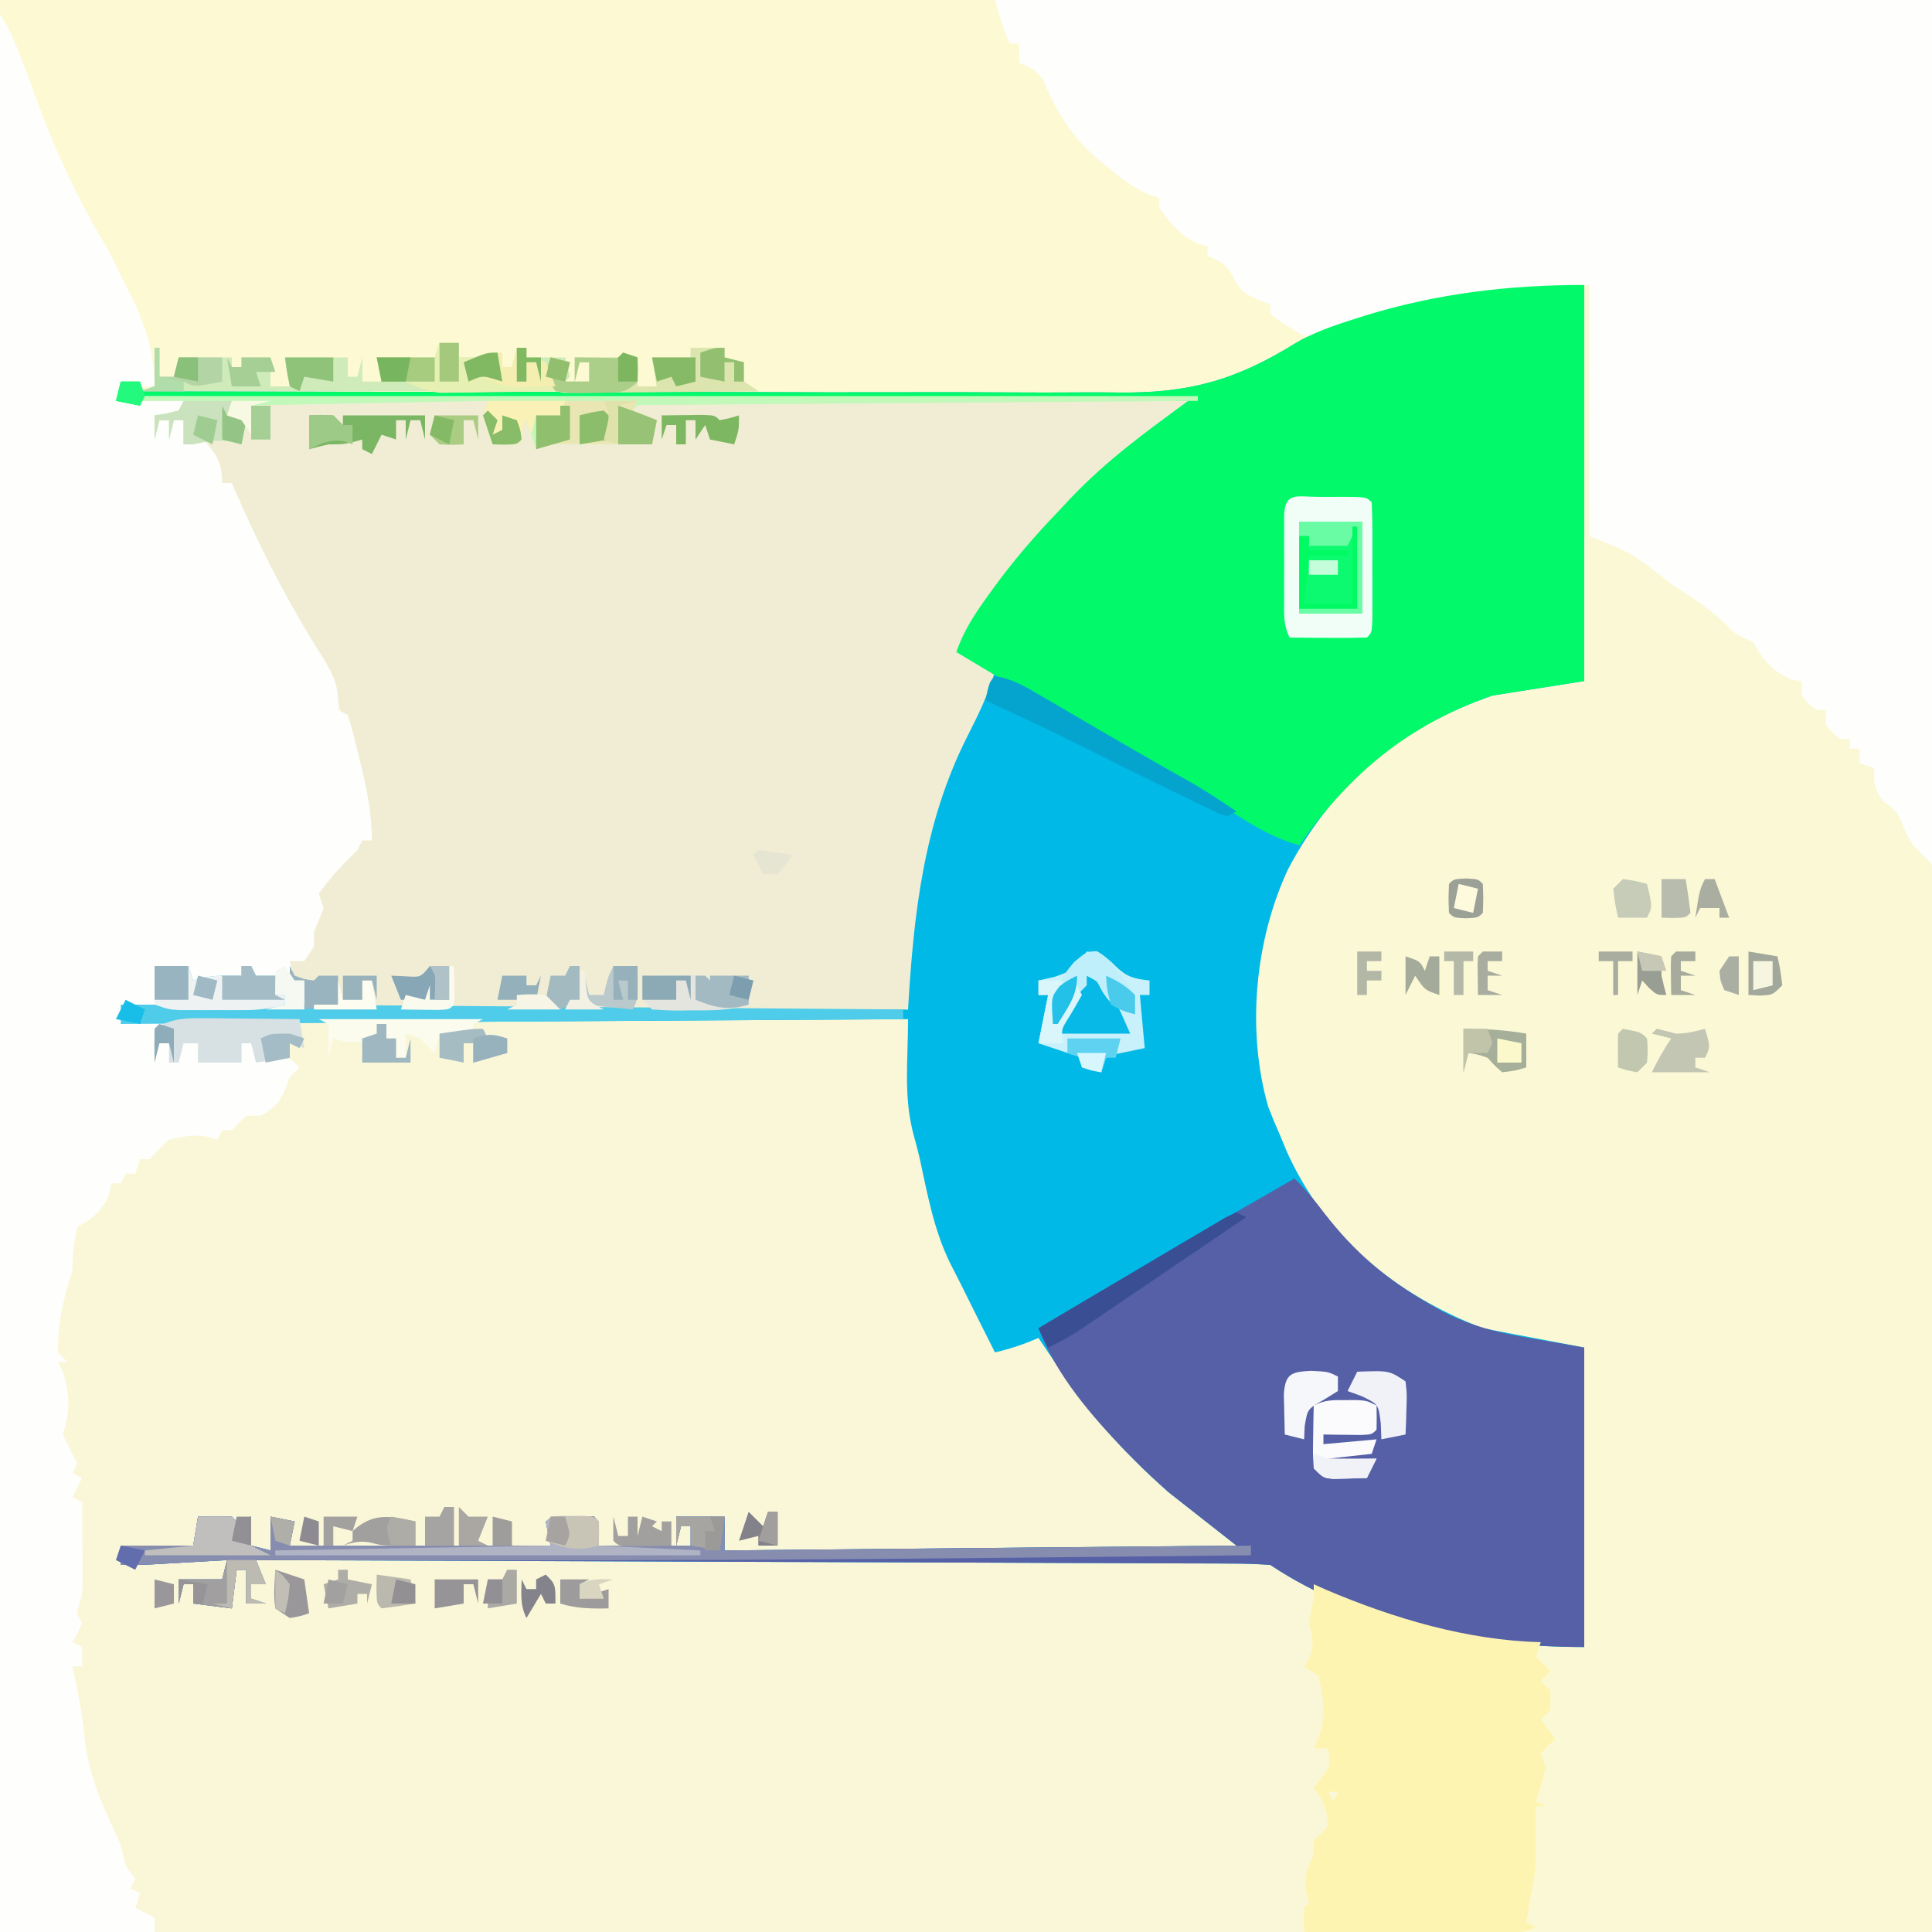 <?xml version="1.0" encoding="UTF-8"?>
<svg version="1.1" xmlns="http://www.w3.org/2000/svg" width="400" height="400">
<rect width="100%" height="100%" fill="#333333" stroke="none"/>
<path d="M0 0 C132 0 264 0 400 0 C400 132 400 264 400 400 C268 400 136 400 0 400 C0 268 0 136 0 0 Z " fill="#FAF7D8" transform="translate(0,0)"/>
<path d="M0 0 C-0.011 0.942 -0.011 0.942 -0.023 1.903 C-0.091 8.441 -0.097 14.977 -0.067 21.515 C-0.064 23.954 -0.077 26.394 -0.106 28.833 C-0.145 32.342 -0.127 35.847 -0.098 39.355 C-0.135 40.99 -0.135 40.99 -0.172 42.658 C-0.115 45.696 0.011 48.125 1 51 C3.736 53.444 6.61 54.682 10 56 C11.621 57.036 13.23 58.093 14.812 59.188 C16.89 60.622 18.861 61.932 21.129 63.043 C23.545 64.279 25.092 66.092 27 68 C27.66 68 28.32 68 29 68 C30.709 69.623 32.374 71.293 34 73 C34.66 73.66 35.32 74.32 36 75 C36 75.99 36 76.98 36 78 C36.578 78.289 37.155 78.578 37.75 78.875 C39.833 79.917 41.917 80.958 44 82 C44 82.99 44 83.98 44 85 C44.99 85.33 45.98 85.66 47 86 C47 86.66 47 87.32 47 88 C47.66 88 48.32 88 49 88 C49 88.99 49 89.98 49 91 C49.99 91.33 50.98 91.66 52 92 C52 92.66 52 93.32 52 94 C52.66 94 53.32 94 54 94 C54 94.66 54 95.32 54 96 C54.66 96 55.32 96 56 96 C56.33 96.99 56.66 97.98 57 99 C57.66 99.33 58.32 99.66 59 100 C61 103 61 103 61 107 C61.598 107.206 62.196 107.412 62.812 107.625 C65.843 109.53 66.544 111.771 68 115 C68.776 116.058 68.776 116.058 69.567 117.137 C71.57 121.138 71.406 124.577 71.361 128.991 C71.363 129.898 71.366 130.805 71.369 131.739 C71.373 134.778 71.357 137.816 71.341 140.855 C71.34 143.033 71.34 145.211 71.342 147.389 C71.343 153.304 71.325 159.218 71.304 165.133 C71.285 171.314 71.284 177.495 71.28 183.675 C71.271 195.38 71.246 207.085 71.216 218.79 C71.192 228.144 71.176 237.499 71.165 246.853 C71.164 247.519 71.163 248.184 71.162 248.87 C71.155 254.659 71.149 260.449 71.143 266.238 C71.114 291.159 71.055 316.079 71 341 C28.1 341 -14.8 341 -59 341 C-59 336 -59 336 -58 335 C-58.186 334.257 -58.371 333.515 -58.562 332.75 C-59.084 329.47 -58.334 327.982 -57 325 C-57 324.01 -57 323.02 -57 322 C-56.484 321.546 -55.969 321.092 -55.438 320.625 C-54.963 320.089 -54.489 319.553 -54 319 C-54.261 315.52 -55.034 313.949 -57 311 C-56.258 310.134 -56.258 310.134 -55.5 309.25 C-53.63 306.896 -53.63 306.896 -54 303 C-54.99 303 -55.98 303 -57 303 C-56.67 302.257 -56.34 301.515 -56 300.75 C-54.425 296.42 -54.946 292.408 -56 288 C-56.99 287.34 -57.98 286.68 -59 286 C-58.649 285.443 -58.299 284.886 -57.938 284.312 C-56.764 281.417 -57.34 280.007 -58 277 C-57.721 275.323 -57.392 273.654 -57 272 C-57 271.01 -57 270.02 -57 269 C-57.928 268.711 -58.856 268.423 -59.812 268.125 C-63 267 -63 267 -66 265 C-68.81 264.798 -71.522 264.715 -74.333 264.722 C-75.193 264.716 -76.053 264.71 -76.94 264.704 C-79.832 264.687 -82.725 264.684 -85.618 264.681 C-87.687 264.672 -89.757 264.662 -91.826 264.651 C-97.454 264.623 -103.082 264.608 -108.709 264.595 C-114.587 264.58 -120.465 264.553 -126.342 264.527 C-137.477 264.48 -148.612 264.444 -159.746 264.411 C-172.421 264.372 -185.096 264.323 -197.77 264.273 C-223.847 264.169 -249.923 264.08 -276 264 C-275.34 265.65 -274.68 267.3 -274 269 C-274.99 269 -275.98 269 -277 269 C-277 269.99 -277 270.98 -277 272 C-276.01 272.33 -275.02 272.66 -274 273 C-275.32 273 -276.64 273 -278 273 C-278 270.69 -278 268.38 -278 266 C-278.66 266 -279.32 266 -280 266 C-280.33 268.64 -280.66 271.28 -281 274 C-283.64 273.67 -286.28 273.34 -289 273 C-289 271.68 -289 270.36 -289 269 C-289.66 269 -290.32 269 -291 269 C-291.495 270.98 -291.495 270.98 -292 273 C-292 271.35 -292 269.7 -292 268 C-289.03 268 -286.06 268 -283 268 C-282.67 266.68 -282.34 265.36 -282 264 C-283.253 264.072 -284.506 264.144 -285.797 264.219 C-287.448 264.313 -289.099 264.406 -290.75 264.5 C-291.575 264.548 -292.4 264.595 -293.25 264.645 C-294.049 264.69 -294.848 264.735 -295.672 264.781 C-296.405 264.823 -297.138 264.865 -297.894 264.908 C-299.927 264.997 -301.964 265 -304 265 C-304 263.68 -304 262.36 -304 261 C-299.05 261 -294.1 261 -289 261 C-288.67 259.02 -288.34 257.04 -288 255 C-285.667 254.958 -283.333 254.959 -281 255 C-280.67 255.33 -280.34 255.66 -280 256 C-279.01 255.67 -278.02 255.34 -277 255 C-277 256.98 -277 258.96 -277 261 C-275.68 261.33 -274.36 261.66 -273 262 C-273 259.69 -273 257.38 -273 255 C-271.35 255.33 -269.7 255.66 -268 256 C-268.33 257.65 -268.66 259.3 -269 261 C-251.18 261 -233.36 261 -215 261 C-215.33 259.35 -215.66 257.7 -216 256 C-212.602 255.223 -209.489 254.806 -206 255 C-205 256 -205 256 -205 261 C-198.73 261 -192.46 261 -186 261 C-186 259.68 -186 258.36 -186 257 C-186.66 257 -187.32 257 -188 257 C-188.33 258.32 -188.66 259.64 -189 261 C-189 259.02 -189 257.04 -189 255 C-185.7 255 -182.4 255 -179 255 C-179 257.31 -179 259.62 -179 262 C-144.02 261.67 -109.04 261.34 -73 261 C-77.62 257.37 -82.24 253.74 -87 250 C-89.491 247.776 -91.862 245.62 -94.188 243.25 C-94.755 242.679 -95.323 242.107 -95.907 241.518 C-102.833 234.361 -108.487 226.269 -114 218 C-114.743 218.309 -115.485 218.619 -116.25 218.938 C-118.512 219.812 -120.65 220.443 -123 221 C-125.367 216.317 -127.717 211.625 -130.043 206.922 C-130.775 205.451 -131.525 203.989 -132.281 202.531 C-135.637 195.712 -136.98 188.252 -138.577 180.871 C-138.906 179.415 -139.29 177.972 -139.695 176.535 C-142.02 168.267 -141 161.096 -141 152 C-194.79 152.33 -248.58 152.66 -304 153 C-304 151.68 -304 150.36 -304 149 C-301.667 149 -299.333 149 -297 149 C-297 146.36 -297 143.72 -297 141 C-294.69 141 -292.38 141 -290 141 C-289.67 141.99 -289.34 142.98 -289 144 C-288.381 143.835 -287.762 143.67 -287.125 143.5 C-284.332 142.843 -281.914 143 -279 143 C-279 142.34 -279 141.68 -279 141 C-278.34 141 -277.68 141 -277 141 C-276.505 141.99 -276.505 141.99 -276 143 C-274.02 143 -272.04 143 -270 143 C-270.66 143.33 -271.32 143.66 -272 144 C-272 144.99 -272 145.98 -272 147 C-271.34 147 -270.68 147 -270 147 C-270 147.66 -270 148.32 -270 149 C-227.43 149.33 -184.86 149.66 -141 150 C-141 144.39 -141 138.78 -141 133 C-140.659 129.691 -140.3 126.611 -139.688 123.375 C-139.57 122.652 -139.452 121.929 -139.33 121.184 C-138.488 116.407 -137.015 112.407 -135 108 C-134.519 106.612 -134.057 105.217 -133.625 103.812 C-131.443 97.118 -128.999 90.301 -125.344 84.266 C-123.83 82.152 -123.83 82.152 -124 80 C-126.31 78.68 -128.62 77.36 -131 76 C-129.492 71.608 -127.141 68.042 -124.438 64.312 C-123.991 63.695 -123.545 63.077 -123.085 62.44 C-119.066 56.954 -114.712 51.905 -110 47 C-109.108 46.045 -108.216 45.09 -107.297 44.105 C-99.631 36.121 -92.2 30.747 -83 24 C-154.61 23.67 -226.22 23.34 -300 23 C-300 23.66 -300 24.32 -300 25 C-301.65 24.67 -303.3 24.34 -305 24 C-304.67 22.68 -304.34 21.36 -304 20 C-302.68 20 -301.36 20 -300 20 C-300 20.66 -300 21.32 -300 22 C-271.383 22.103 -242.766 22.149 -214.149 22.127 C-200.86 22.118 -187.571 22.128 -174.282 22.182 C-162.692 22.229 -151.103 22.24 -139.513 22.21 C-133.382 22.195 -127.253 22.198 -121.122 22.242 C-115.338 22.284 -109.555 22.278 -103.77 22.237 C-101.661 22.231 -99.551 22.241 -97.442 22.269 C-82.975 22.454 -73.188 19.752 -60.872 12.11 C-57.076 9.859 -53.006 8.435 -48.812 7.125 C-47.539 6.715 -47.539 6.715 -46.24 6.297 C-39.441 4.216 -32.565 2.774 -25.562 1.562 C-24.617 1.398 -23.671 1.234 -22.697 1.065 C-15.117 -0.108 -7.658 -0.158 0 0 Z M-54 296 C-53 298 -53 298 -53 298 Z M-54 312 C-53.67 312.66 -53.34 313.32 -53 314 C-52.67 313.34 -52.34 312.68 -52 312 C-52.66 312 -53.32 312 -54 312 Z " fill="#FBF8D5" transform="translate(329,59)"/>
<path d="M0 0 C132 0 264 0 400 0 C400 59.07 400 118.14 400 179 C395.556 174.556 395.556 174.556 394 171 C392.694 167.855 392.694 167.855 390 166 C388 163 388 163 388 159 C387.01 158.67 386.02 158.34 385 158 C385 157.01 385 156.02 385 155 C384.34 155 383.68 155 383 155 C383 154.34 383 153.68 383 153 C382.34 153 381.68 153 381 153 C379.375 151.688 379.375 151.688 378 150 C378 149.01 378 148.02 378 147 C377.34 147 376.68 147 376 147 C374.375 145.688 374.375 145.688 373 144 C373 143.01 373 142.02 373 141 C372.443 140.938 371.886 140.876 371.312 140.812 C367.517 139.479 364.788 136.577 363 133 C362.402 132.711 361.804 132.423 361.188 132.125 C359 131 359 131 357.309 129.234 C354.408 126.427 351.245 124.327 347.875 122.125 C347.214 121.689 346.552 121.253 345.871 120.803 C337.85 114.476 337.85 114.476 329 111 C329 93.84 329 76.68 329 59 C302.62 61.39 302.62 61.39 277.312 68.188 C276.626 68.43 275.939 68.673 275.232 68.923 C271.452 70.364 267.975 71.973 264.566 74.154 C252.632 81.568 242.494 82.249 228.691 82.022 C226.501 82.019 224.312 82.021 222.122 82.026 C216.23 82.028 210.34 81.976 204.448 81.913 C198.272 81.856 192.095 81.851 185.918 81.84 C174.245 81.812 162.573 81.739 150.901 81.648 C137.602 81.547 124.303 81.498 111.004 81.453 C83.669 81.359 56.335 81.201 29 81 C29.99 80.01 29.99 80.01 31 79 C31 70.704 27.681 64.298 24 57 C23.254 55.474 23.254 55.474 22.492 53.918 C21.084 51.072 21.084 51.072 19.613 48.734 C12.717 37.046 7.411 24.329 3.156 11.469 C2.454 9.361 1.696 7.27 0.844 5.219 C-0 3 -0 3 0 0 Z " fill="#FDF9D2" transform="translate(0,0)"/>
<path d="M0 0 C0 27.06 0 54.12 0 82 C-9.405 83.485 -9.405 83.485 -19 85 C-38.052 91.595 -51.869 103.124 -61.312 120.938 C-68.2 135.707 -69.958 154.285 -65.438 170.125 C-64.68 172.105 -63.866 174.065 -63 176 C-62.526 177.143 -62.051 178.287 -61.562 179.465 C-53.549 197.207 -39.042 209.036 -21 216 C-14.07 217.32 -7.14 218.64 0 220 C0 240.46 0 260.92 0 282 C-22.154 282 -46.23 277.513 -65 265 C-67.81 264.798 -70.522 264.715 -73.333 264.722 C-74.193 264.716 -75.053 264.71 -75.94 264.704 C-78.832 264.687 -81.725 264.684 -84.618 264.681 C-86.687 264.672 -88.757 264.662 -90.826 264.651 C-96.454 264.623 -102.082 264.608 -107.709 264.595 C-113.587 264.58 -119.465 264.553 -125.342 264.527 C-136.477 264.48 -147.612 264.444 -158.746 264.411 C-171.421 264.372 -184.096 264.323 -196.77 264.273 C-222.847 264.169 -248.923 264.08 -275 264 C-274.34 265.65 -273.68 267.3 -273 269 C-273.99 269 -274.98 269 -276 269 C-276 269.99 -276 270.98 -276 272 C-275.01 272.33 -274.02 272.66 -273 273 C-274.32 273 -275.64 273 -277 273 C-277 270.69 -277 268.38 -277 266 C-277.66 266 -278.32 266 -279 266 C-279.33 268.64 -279.66 271.28 -280 274 C-282.64 273.67 -285.28 273.34 -288 273 C-288 271.68 -288 270.36 -288 269 C-288.66 269 -289.32 269 -290 269 C-290.495 270.98 -290.495 270.98 -291 273 C-291 271.35 -291 269.7 -291 268 C-288.03 268 -285.06 268 -282 268 C-281.67 266.68 -281.34 265.36 -281 264 C-282.253 264.072 -283.506 264.144 -284.797 264.219 C-286.448 264.313 -288.099 264.406 -289.75 264.5 C-290.575 264.548 -291.4 264.595 -292.25 264.645 C-293.049 264.69 -293.848 264.735 -294.672 264.781 C-295.405 264.823 -296.138 264.865 -296.894 264.908 C-298.927 264.997 -300.964 265 -303 265 C-303 263.68 -303 262.36 -303 261 C-298.05 261 -293.1 261 -288 261 C-287.67 259.02 -287.34 257.04 -287 255 C-284.667 254.958 -282.333 254.959 -280 255 C-279.67 255.33 -279.34 255.66 -279 256 C-278.01 255.67 -277.02 255.34 -276 255 C-276 256.98 -276 258.96 -276 261 C-274.68 261.33 -273.36 261.66 -272 262 C-272 259.69 -272 257.38 -272 255 C-270.35 255.33 -268.7 255.66 -267 256 C-267.33 257.65 -267.66 259.3 -268 261 C-250.18 261 -232.36 261 -214 261 C-214.33 259.35 -214.66 257.7 -215 256 C-211.602 255.223 -208.489 254.806 -205 255 C-204 256 -204 256 -204 261 C-197.73 261 -191.46 261 -185 261 C-185 259.68 -185 258.36 -185 257 C-185.66 257 -186.32 257 -187 257 C-187.33 258.32 -187.66 259.64 -188 261 C-188 259.02 -188 257.04 -188 255 C-184.7 255 -181.4 255 -178 255 C-178 257.31 -178 259.62 -178 262 C-143.02 261.67 -108.04 261.34 -72 261 C-76.62 257.37 -81.24 253.74 -86 250 C-88.491 247.776 -90.862 245.62 -93.188 243.25 C-93.755 242.679 -94.323 242.107 -94.907 241.518 C-101.833 234.361 -107.487 226.269 -113 218 C-113.743 218.309 -114.485 218.619 -115.25 218.938 C-117.512 219.812 -119.65 220.443 -122 221 C-124.367 216.317 -126.717 211.625 -129.043 206.922 C-129.775 205.451 -130.525 203.989 -131.281 202.531 C-134.637 195.712 -135.98 188.252 -137.577 180.871 C-137.906 179.415 -138.29 177.972 -138.695 176.535 C-141.02 168.267 -140 161.096 -140 152 C-193.79 152.33 -247.58 152.66 -303 153 C-303 151.68 -303 150.36 -303 149 C-300.667 149 -298.333 149 -296 149 C-296 146.36 -296 143.72 -296 141 C-293.69 141 -291.38 141 -289 141 C-288.67 141.99 -288.34 142.98 -288 144 C-287.381 143.835 -286.762 143.67 -286.125 143.5 C-283.332 142.843 -280.914 143 -278 143 C-278 142.34 -278 141.68 -278 141 C-277.34 141 -276.68 141 -276 141 C-275.505 141.99 -275.505 141.99 -275 143 C-273.02 143 -271.04 143 -269 143 C-269.66 143.33 -270.32 143.66 -271 144 C-271 144.99 -271 145.98 -271 147 C-270.34 147 -269.68 147 -269 147 C-269 147.66 -269 148.32 -269 149 C-226.43 149.33 -183.86 149.66 -140 150 C-140 144.39 -140 138.78 -140 133 C-139.659 129.691 -139.3 126.611 -138.688 123.375 C-138.57 122.652 -138.452 121.929 -138.33 121.184 C-137.488 116.407 -136.015 112.407 -134 108 C-133.519 106.612 -133.057 105.217 -132.625 103.812 C-130.443 97.118 -127.999 90.301 -124.344 84.266 C-122.83 82.152 -122.83 82.152 -123 80 C-125.31 78.68 -127.62 77.36 -130 76 C-128.492 71.608 -126.141 68.042 -123.438 64.312 C-122.991 63.695 -122.545 63.077 -122.085 62.44 C-118.066 56.954 -113.712 51.905 -109 47 C-108.108 46.045 -107.216 45.09 -106.297 44.105 C-98.631 36.121 -91.2 30.747 -82 24 C-153.61 23.67 -225.22 23.34 -299 23 C-299 23.66 -299 24.32 -299 25 C-300.65 24.67 -302.3 24.34 -304 24 C-303.67 22.68 -303.34 21.36 -303 20 C-301.68 20 -300.36 20 -299 20 C-299 20.66 -299 21.32 -299 22 C-270.383 22.103 -241.766 22.149 -213.149 22.127 C-199.86 22.118 -186.571 22.128 -173.282 22.182 C-161.692 22.229 -150.103 22.24 -138.513 22.21 C-132.382 22.195 -126.253 22.198 -120.122 22.242 C-114.338 22.284 -108.555 22.278 -102.77 22.237 C-100.661 22.231 -98.551 22.241 -96.442 22.269 C-81.975 22.454 -72.188 19.752 -59.872 12.11 C-56.076 9.859 -52.006 8.435 -47.812 7.125 C-46.54 6.715 -46.54 6.715 -45.242 6.297 C-30.339 1.734 -15.576 0 0 0 Z " fill="#01B9E6" transform="translate(328,59)"/>
<path d="M0 0 C72.27 0 144.54 0 219 0 C216.362 2.11 213.717 4.212 211.012 6.234 C193.78 19.175 179.885 34.376 169 53 C169.763 53.289 170.526 53.578 171.312 53.875 C174 55 174 55 177 57 C175.602 61.828 173.5 66.096 171.23 70.555 C162.224 88.453 160.169 107.123 159 127 C117.75 127 76.5 127 34 127 C34 125.02 34 123.04 34 121 C33.34 121 32.68 121 32 121 C31.67 122.32 31.34 123.64 31 125 C30.707 118.945 30.707 118.945 31 117 C32.485 116.01 32.485 116.01 34 115 C34.99 113.515 34.99 113.515 36 112 C35.01 111.01 35.01 111.01 34 110 C34.66 109.34 35.32 108.68 36 108 C36.495 106.515 36.495 106.515 37 105 C36.01 104.01 36.01 104.01 35 103 C35.33 102.34 35.66 101.68 36 101 C36.66 101 37.32 101 38 101 C38.33 100.34 38.66 99.68 39 99 C39.66 98.34 40.32 97.68 41 97 C41.33 96.34 41.66 95.68 42 95 C42.846 94.196 43.691 93.391 44.562 92.562 C47.345 90.227 47.345 90.227 47 87 C45.957 81.111 44.326 75.333 42.719 69.578 C42.287 68.03 41.867 66.479 41.469 64.922 C40.484 61.145 39.048 58.3 37 55 C31.838 46.466 27.247 37.753 22.885 28.79 C22.041 27.082 21.154 25.396 20.266 23.711 C19 21 19 21 19 18 C18.34 18 17.68 18 17 18 C15.68 15.36 14.36 12.72 13 10 C11.68 10 10.36 10 9 10 C9 8.35 9 6.7 9 5 C8.34 5 7.68 5 7 5 C6.67 6.32 6.34 7.64 6 9 C6 7.68 6 6.36 6 5 C5.34 5 4.68 5 4 5 C3.67 6.32 3.34 7.64 3 9 C3 7.35 3 5.7 3 4 C3.804 3.876 4.609 3.752 5.438 3.625 C6.283 3.419 7.129 3.212 8 3 C8.33 2.34 8.66 1.68 9 1 C6.03 1 3.06 1 0 1 C0 0.67 0 0.34 0 0 Z " fill="#F0EDD4" transform="translate(29,82)"/>
<path d="M0 0 C64.02 0 128.04 0 194 0 C194 59.07 194 118.14 194 179 C189.556 174.556 189.556 174.556 188 171 C186.694 167.855 186.694 167.855 184 166 C182 163 182 163 182 159 C181.01 158.67 180.02 158.34 179 158 C179 157.01 179 156.02 179 155 C178.34 155 177.68 155 177 155 C177 154.34 177 153.68 177 153 C176.34 153 175.68 153 175 153 C173.375 151.688 173.375 151.688 172 150 C172 149.01 172 148.02 172 147 C171.34 147 170.68 147 170 147 C168.375 145.688 168.375 145.688 167 144 C167 143.01 167 142.02 167 141 C166.443 140.938 165.886 140.876 165.312 140.812 C161.517 139.479 158.788 136.577 157 133 C156.402 132.711 155.804 132.423 155.188 132.125 C153 131 153 131 151.309 129.234 C148.408 126.427 145.245 124.327 141.875 122.125 C141.214 121.689 140.552 121.253 139.871 120.803 C131.85 114.476 131.85 114.476 123 111 C123 93.84 123 76.68 123 59 C95.672 61.396 95.672 61.396 69.75 69.145 C66.853 70.046 65.755 70.142 63 69 C59.75 67.062 59.75 67.062 57 65 C57 64.34 57 63.68 57 63 C56.216 62.711 55.432 62.422 54.625 62.125 C51.696 60.87 50.408 59.933 49.125 57 C47.764 54.58 46.535 54.014 44 53 C44 52.34 44 51.68 44 51 C43.278 50.794 42.556 50.587 41.812 50.375 C38.028 48.525 36.477 46.398 34 43 C34 42.34 34 41.68 34 41 C33.281 40.751 32.561 40.502 31.82 40.246 C28.72 38.876 26.49 37.21 23.875 35.062 C23.027 34.373 22.179 33.683 21.305 32.973 C15.987 28.421 12.788 23.342 10.125 16.875 C8.748 14.58 7.448 13.979 5 13 C5 11.68 5 10.36 5 9 C4.34 9 3.68 9 3 9 C1.742 5.982 0.798 3.192 0 0 Z " fill="#FEFEFC" transform="translate(206,0)"/>
<path d="M0 0 C1.969 2.953 3.069 5.562 4.312 8.875 C4.755 10.039 5.197 11.203 5.652 12.402 C6.507 14.683 7.354 16.967 8.191 19.254 C11.926 29.3 16.44 38.826 22 48 C23.409 50.63 24.699 53.315 26 56 C26.44 56.861 26.879 57.722 27.332 58.609 C30.363 64.794 31.835 70.105 32 77 C29.69 77 27.38 77 25 77 C25 77.99 25 78.98 25 80 C29.29 80 33.58 80 38 80 C37.505 81.485 37.505 81.485 37 83 C35.35 83 33.7 83 32 83 C34.076 83.553 35.844 84 38 84 C38 85.65 38 87.3 38 89 C38.928 88.691 38.928 88.691 39.875 88.375 C40.576 88.251 41.278 88.127 42 88 C44.867 90.867 46 92.916 46 97 C46.66 97 47.32 97 48 97 C48.219 97.51 48.438 98.021 48.664 98.547 C53.889 110.526 59.811 122.181 66.887 133.176 C69.218 136.996 70.252 139.457 70 144 C70.66 144.33 71.32 144.66 72 145 C72.786 147.546 73.456 150.036 74.062 152.625 C74.236 153.325 74.409 154.025 74.588 154.746 C75.887 160.114 77 165.455 77 171 C76.34 171 75.68 171 75 171 C74.67 171.66 74.34 172.32 74 173 C73 174 72 175 71 176 C69.169 177.938 67.611 179.852 66 182 C66.33 182.99 66.66 183.98 67 185 C66.37 186.681 65.702 188.348 65 190 C65 190.99 65 191.98 65 193 C64.34 193.99 63.68 194.98 63 196 C62.01 196 61.02 196 60 196 C60.33 197.32 60.66 198.64 61 200 C61.66 200 62.32 200 63 200 C63 201.98 63 203.96 63 206 C60.36 206 57.72 206 55 206 C56.32 205.67 57.64 205.34 59 205 C59 204.34 59 203.68 59 203 C58.34 203 57.68 203 57 203 C56.67 202.01 56.34 201.02 56 200 C54.68 200 53.36 200 52 200 C52 199.01 52 198.02 52 197 C51.34 197 50.68 197 50 197 C50 197.66 50 198.32 50 199 C48.68 199 47.36 199 46 199 C45.67 199.66 45.34 200.32 45 201 C44.381 200.814 43.763 200.629 43.125 200.438 C40.958 199.763 40.958 199.763 39 201 C39 199.68 39 198.36 39 197 C38.01 197.33 37.02 197.66 36 198 C33.812 197.562 33.812 197.562 32 197 C32 199.64 32 202.28 32 205 C32.99 205.33 33.98 205.66 35 206 C31.667 206 28.333 206 25 206 C25 206.66 25 207.32 25 208 C28.63 208 32.26 208 36 208 C35.01 208.66 34.02 209.32 33 210 C33 210.99 33 211.98 33 213 C33.66 213 34.32 213 35 213 C35.66 212.34 36.32 211.68 37 211 C37.33 211.66 37.66 212.32 38 213 C38.99 213 39.98 213 41 213 C41.66 213.99 42.32 214.98 43 216 C46.568 216.736 46.568 216.736 50 217 C50 215.68 50 214.36 50 213 C50.66 213 51.32 213 52 213 C52.33 213.99 52.66 214.98 53 216 C54.114 215.959 55.227 215.917 56.375 215.875 C60 216 60 216 62 218 C61.34 218.66 60.68 219.32 60 220 C59.567 221.207 59.567 221.207 59.125 222.438 C57.84 225.365 56.747 226.418 54 228 C53.01 228 52.02 228 51 228 C49.98 228.979 48.979 229.979 48 231 C47.34 231 46.68 231 46 231 C45.67 231.66 45.34 232.32 45 233 C44.464 232.814 43.928 232.629 43.375 232.438 C40.254 231.863 38.062 232.171 35 233 C32.77 234.979 32.77 234.979 31 237 C30.34 237 29.68 237 29 237 C28.67 237.99 28.34 238.98 28 240 C27.34 240 26.68 240 26 240 C25.67 240.66 25.34 241.32 25 242 C24.34 242 23.68 242 23 242 C22.918 242.577 22.835 243.155 22.75 243.75 C21.583 247.251 19.268 249.366 16 251 C15.333 254.069 15 256.858 15 260 C14.691 261.011 14.381 262.021 14.062 263.062 C12.726 267.563 11.897 272.297 12 277 C12.66 277.66 13.32 278.32 14 279 C13.34 279 12.68 279 12 279 C12.33 279.681 12.66 280.361 13 281.062 C14.532 285.563 14.499 289.502 13 294 C13.984 296.008 14.983 298.009 16 300 C15.67 300.66 15.34 301.32 15 302 C15.66 302.33 16.32 302.66 17 303 C16.01 304.98 16.01 304.98 15 307 C15.66 307.33 16.32 307.66 17 308 C17.029 311.083 17.047 314.167 17.062 317.25 C17.071 318.123 17.079 318.995 17.088 319.895 C17.093 321.161 17.093 321.161 17.098 322.453 C17.103 323.228 17.108 324.003 17.114 324.802 C17 327 17 327 16.431 329.159 C15.774 331.081 15.774 331.081 17 333 C16.062 335.125 16.062 335.125 15 337 C15.66 337.33 16.32 337.66 17 338 C17 339.32 17 340.64 17 342 C16.34 342 15.68 342 15 342 C15.133 342.617 15.266 343.235 15.402 343.871 C16.292 348.139 17.088 352.345 17.5 356.688 C18.256 363.904 20.78 369.948 23.879 376.449 C25 379 25 379 25.527 381.145 C25.971 383.317 25.971 383.317 28 386 C27.67 386.66 27.34 387.32 27 388 C27.66 388.33 28.32 388.66 29 389 C28.67 389.99 28.34 390.98 28 392 C29.32 392.66 30.64 393.32 32 394 C32 394.99 32 395.98 32 397 C21.44 397 10.88 397 0 397 C0 265.99 0 134.98 0 0 Z " fill="#FEFEFC" transform="translate(0,3)"/>
<path d="M0 0 C0 27.06 0 54.12 0 82 C-9.405 83.485 -9.405 83.485 -19 85 C-36.493 91.055 -48.437 101.109 -59 116 C-64.205 114.547 -68.216 112.17 -72.688 109.25 C-78.048 105.773 -83.494 102.588 -89.12 99.558 C-93.97 96.935 -98.763 94.214 -103.562 91.5 C-104.526 90.957 -105.49 90.415 -106.482 89.855 C-112.715 86.333 -118.876 82.708 -125 79 C-126.666 77.999 -128.333 76.999 -130 76 C-128.492 71.608 -126.141 68.042 -123.438 64.312 C-122.991 63.695 -122.545 63.077 -122.085 62.44 C-118.066 56.954 -113.712 51.905 -109 47 C-108.108 46.045 -107.216 45.09 -106.297 44.105 C-98.631 36.121 -91.2 30.747 -82 24 C-153.61 23.67 -225.22 23.34 -299 23 C-299 23.66 -299 24.32 -299 25 C-300.65 24.67 -302.3 24.34 -304 24 C-303.67 22.68 -303.34 21.36 -303 20 C-301.68 20 -300.36 20 -299 20 C-299 20.66 -299 21.32 -299 22 C-270.383 22.103 -241.766 22.149 -213.149 22.127 C-199.86 22.118 -186.571 22.128 -173.282 22.182 C-161.692 22.229 -150.103 22.24 -138.513 22.21 C-132.382 22.195 -126.253 22.198 -120.122 22.242 C-114.338 22.284 -108.555 22.278 -102.77 22.237 C-100.661 22.231 -98.551 22.241 -96.442 22.269 C-81.975 22.454 -72.188 19.752 -59.872 12.11 C-56.076 9.859 -52.006 8.435 -47.812 7.125 C-46.54 6.715 -46.54 6.715 -45.242 6.297 C-30.339 1.734 -15.576 0 0 0 Z " fill="#01F96A" transform="translate(328,59)"/>
<path d="M0 0 C2.329 2.283 4.295 4.637 6.25 7.25 C12.542 15.351 19.06 20.893 28 26 C28.797 26.465 29.593 26.931 30.414 27.41 C40.032 32.402 48.692 32.846 60 35 C60 55.46 60 75.92 60 97 C37.846 97 13.77 92.513 -5 80 C-7.81 79.798 -10.522 79.715 -13.333 79.722 C-14.623 79.713 -14.623 79.713 -15.94 79.704 C-18.832 79.687 -21.725 79.684 -24.618 79.681 C-26.687 79.672 -28.757 79.662 -30.826 79.651 C-36.454 79.623 -42.082 79.608 -47.709 79.595 C-53.587 79.58 -59.465 79.553 -65.342 79.527 C-76.477 79.48 -87.612 79.444 -98.746 79.411 C-111.421 79.372 -124.096 79.323 -136.77 79.273 C-162.847 79.169 -188.923 79.08 -215 79 C-214.34 80.65 -213.68 82.3 -213 84 C-213.99 84 -214.98 84 -216 84 C-216 84.99 -216 85.98 -216 87 C-214.515 87.495 -214.515 87.495 -213 88 C-214.32 88 -215.64 88 -217 88 C-217 85.69 -217 83.38 -217 81 C-217.66 81 -218.32 81 -219 81 C-219.33 83.64 -219.66 86.28 -220 89 C-222.64 88.67 -225.28 88.34 -228 88 C-228 86.68 -228 85.36 -228 84 C-228.66 84 -229.32 84 -230 84 C-230.33 85.32 -230.66 86.64 -231 88 C-231 86.35 -231 84.7 -231 83 C-228.03 83 -225.06 83 -222 83 C-221.67 81.68 -221.34 80.36 -221 79 C-222.253 79.072 -223.506 79.144 -224.797 79.219 C-226.448 79.313 -228.099 79.406 -229.75 79.5 C-230.575 79.548 -231.4 79.595 -232.25 79.645 C-233.449 79.712 -233.449 79.712 -234.672 79.781 C-235.405 79.823 -236.138 79.865 -236.894 79.908 C-238.927 79.997 -240.964 80 -243 80 C-243 78.68 -243 77.36 -243 76 C-238.05 76 -233.1 76 -228 76 C-227.67 74.02 -227.34 72.04 -227 70 C-224.667 69.958 -222.333 69.959 -220 70 C-219.505 70.495 -219.505 70.495 -219 71 C-217.515 70.505 -217.515 70.505 -216 70 C-216 71.98 -216 73.96 -216 76 C-214.68 76.33 -213.36 76.66 -212 77 C-212 74.69 -212 72.38 -212 70 C-210.35 70.33 -208.7 70.66 -207 71 C-207.33 72.65 -207.66 74.3 -208 76 C-190.18 76 -172.36 76 -154 76 C-154.33 74.35 -154.66 72.7 -155 71 C-151.602 70.223 -148.489 69.806 -145 70 C-144 71 -144 71 -144 76 C-137.73 76 -131.46 76 -125 76 C-125 74.68 -125 73.36 -125 72 C-125.66 72 -126.32 72 -127 72 C-127.495 73.98 -127.495 73.98 -128 76 C-128 74.02 -128 72.04 -128 70 C-124.7 70 -121.4 70 -118 70 C-118 72.31 -118 74.62 -118 77 C-83.02 76.67 -48.04 76.34 -12 76 C-16.62 72.37 -21.24 68.74 -26 65 C-28.491 62.776 -30.863 60.62 -33.188 58.25 C-33.755 57.677 -34.323 57.104 -34.907 56.514 C-42.04 49.129 -49.341 40.673 -53 31 C-35.414 20.524 -17.757 10.184 0 0 Z " fill="#5560A7" transform="translate(268,244)"/>
<path d="M0 0 C0.839 0.375 1.678 0.75 2.543 1.137 C16.496 7.074 31.742 11.607 47 12 C46.67 12.99 46.34 13.98 46 15 C46.99 15.99 47.98 16.98 49 18 C48.34 18.66 47.68 19.32 47 20 C47.66 20.66 48.32 21.32 49 22 C49 23.32 49 24.64 49 26 C48.34 26.66 47.68 27.32 47 28 C47.99 29.32 48.98 30.64 50 32 C49.01 32.99 48.02 33.98 47 35 C47.33 35.99 47.66 36.98 48 38 C47.402 40.352 46.741 42.689 46 45 C46.99 45.495 46.99 45.495 48 46 C47.34 46 46.68 46 46 46 C46 47.093 46 48.186 46 49.312 C46 59.222 46 59.222 45 64 C44.661 65.999 44.326 67.999 44 70 C44.99 70.495 44.99 70.495 46 71 C43.626 72.187 42.198 72.121 39.55 72.114 C38.629 72.113 37.709 72.113 36.76 72.113 C35.266 72.106 35.266 72.106 33.742 72.098 C32.724 72.096 31.706 72.095 30.657 72.093 C27.396 72.088 24.136 72.075 20.875 72.062 C18.668 72.057 16.461 72.053 14.254 72.049 C8.836 72.038 3.418 72.021 -2 72 C-2.043 70.334 -2.041 68.666 -2 67 C-1.505 66.505 -1.505 66.505 -1 66 C-1.186 65.257 -1.371 64.515 -1.562 63.75 C-2.084 60.47 -1.334 58.982 0 56 C0 55.01 0 54.02 0 53 C0.773 52.319 0.773 52.319 1.562 51.625 C2.037 51.089 2.511 50.553 3 50 C2.739 46.52 1.966 44.949 0 42 C0.495 41.422 0.99 40.845 1.5 40.25 C3.37 37.896 3.37 37.896 3 34 C2.01 34 1.02 34 0 34 C0.33 33.258 0.66 32.515 1 31.75 C2.575 27.42 2.054 23.408 1 19 C0.01 18.34 -0.98 17.68 -2 17 C-1.649 16.443 -1.299 15.886 -0.938 15.312 C0.236 12.417 -0.34 11.007 -1 8 C-0.721 6.323 -0.392 4.654 0 3 C0 2.01 0 1.02 0 0 Z M3 27 C4 29 4 29 4 29 Z M3 43 C3.33 43.66 3.66 44.32 4 45 C4.33 44.34 4.66 43.68 5 43 C4.34 43 3.68 43 3 43 Z " fill="#FEF4B2" transform="translate(272,328)"/>
<path d="M0 0 C1.32 0 2.64 0 4 0 C4 0.99 4 1.98 4 3 C7.199 3.089 9.927 2.911 13 2 C13 2.99 13 3.98 13 5 C13.66 5 14.32 5 15 5 C15.33 3.68 15.66 2.36 16 1 C16.66 1 17.32 1 18 1 C18 1.66 18 2.32 18 3 C20.64 3 23.28 3 26 3 C26.562 4.938 26.562 4.938 27 7 C26.67 7.33 26.34 7.66 26 8 C27.65 8 29.3 8 31 8 C31 6.68 31 5.36 31 4 C30.34 4 29.68 4 29 4 C28.67 5.32 28.34 6.64 28 8 C28 6.35 28 4.7 28 3 C32.333 3 36.667 3 41 3 C41 4.98 41 6.96 41 9 C42.32 9 43.64 9 45 9 C44.505 6.03 44.505 6.03 44 3 C46.64 3 49.28 3 52 3 C52 2.34 52 1.68 52 1 C54.31 1 56.62 1 59 1 C59 1.66 59 2.32 59 3 C60.32 3.33 61.64 3.66 63 4 C63 5.32 63 6.64 63 8 C63.99 8.66 64.98 9.32 66 10 C23.76 10 -18.48 10 -62 10 C-61.01 9.67 -60.02 9.34 -59 9 C-59 6.36 -59 3.72 -59 1 C-58.67 1 -58.34 1 -58 1 C-58 2.98 -58 4.96 -58 7 C-57.01 7 -56.02 7 -55 7 C-54.67 5.68 -54.34 4.36 -54 3 C-50.37 3 -46.74 3 -43 3 C-43 3.66 -43 4.32 -43 5 C-42.34 5 -41.68 5 -41 5 C-41 4.34 -41 3.68 -41 3 C-39.02 3 -37.04 3 -35 3 C-35 5 -35 7 -35 9 C-33.35 9 -31.7 9 -30 9 C-30.66 7.02 -31.32 5.04 -32 3 C-27.667 3 -23.333 3 -19 3 C-19 4.32 -19 5.64 -19 7 C-18.34 7 -17.68 7 -17 7 C-16.67 5.68 -16.34 4.36 -16 3 C-16 4.65 -16 6.3 -16 8 C-13.36 8 -10.72 8 -8 8 C-9.32 8 -10.64 8 -12 8 C-12.495 5.525 -12.495 5.525 -13 3 C-9 3 -5 3 -1 3 C-0.67 2.01 -0.34 1.02 0 0 Z " fill="#CEEBB9" transform="translate(91,71)"/>
<path d="M0 0 C2.333 -0.042 4.667 -0.041 7 0 C7.33 0.33 7.66 0.66 8 1 C8.99 0.67 9.98 0.34 11 0 C11 1.98 11 3.96 11 6 C12.32 6.33 13.64 6.66 15 7 C15 4.69 15 2.38 15 0 C17.475 0.495 17.475 0.495 20 1 C19.67 2.65 19.34 4.3 19 6 C36.82 6 54.64 6 73 6 C72.505 3.525 72.505 3.525 72 1 C75.398 0.223 78.511 -0.194 82 0 C83 1 83 1 83 6 C89.27 6 95.54 6 102 6 C102 4.68 102 3.36 102 2 C101.34 2 100.68 2 100 2 C99.67 3.32 99.34 4.64 99 6 C99 4.02 99 2.04 99 0 C102.3 0 105.6 0 109 0 C109 2.31 109 4.62 109 7 C144.97 6.67 180.94 6.34 218 6 C218 6.66 218 7.32 218 8 C201.854 8.176 185.708 8.342 169.562 8.5 C168.351 8.512 167.139 8.524 165.891 8.536 C128.489 8.9 91.091 9.093 53.688 9.062 C52.088 9.061 52.088 9.061 50.455 9.06 C37.637 9.049 24.818 9.029 12 9 C12.66 10.65 13.32 12.3 14 14 C13.01 14 12.02 14 11 14 C11 14.99 11 15.98 11 17 C11.99 17.33 12.98 17.66 14 18 C12.68 18 11.36 18 10 18 C10 15.69 10 13.38 10 11 C9.34 11 8.68 11 8 11 C7.67 13.64 7.34 16.28 7 19 C4.36 18.67 1.72 18.34 -1 18 C-1 16.68 -1 15.36 -1 14 C-1.66 14 -2.32 14 -3 14 C-3.33 15.32 -3.66 16.64 -4 18 C-4 16.35 -4 14.7 -4 13 C-1.03 13 1.94 13 5 13 C5.33 11.68 5.66 10.36 6 9 C4.747 9.072 3.494 9.144 2.203 9.219 C0.552 9.313 -1.099 9.406 -2.75 9.5 C-3.987 9.572 -3.987 9.572 -5.25 9.645 C-6.049 9.69 -6.848 9.735 -7.672 9.781 C-8.405 9.823 -9.138 9.865 -9.894 9.908 C-11.927 9.997 -13.964 10 -16 10 C-16 8.68 -16 7.36 -16 6 C-11.05 6 -6.1 6 -1 6 C-0.67 4.02 -0.34 2.04 0 0 Z " fill="#878DAF" transform="translate(41,314)"/>
<path d="M0 0 C72.27 0 144.54 0 219 0 C219 0.33 219 0.66 219 1 C218.403 1.004 217.806 1.008 217.191 1.013 C202.687 1.116 188.183 1.225 173.678 1.339 C166.664 1.395 159.65 1.448 152.636 1.497 C145.873 1.545 139.111 1.597 132.348 1.653 C129.761 1.673 127.175 1.692 124.588 1.709 C120.98 1.733 117.371 1.763 113.762 1.795 C112.14 1.803 112.14 1.803 110.486 1.812 C109.509 1.822 108.531 1.832 107.524 1.842 C106.67 1.848 105.815 1.855 104.935 1.861 C102.993 1.788 102.993 1.788 102 3 C103.65 3.66 105.3 4.32 107 5 C106.67 6.65 106.34 8.3 106 10 C105.016 9.992 105.016 9.992 104.012 9.984 C101.05 9.963 98.087 9.95 95.125 9.938 C94.092 9.929 93.06 9.921 91.996 9.912 C91.01 9.909 90.024 9.906 89.008 9.902 C88.097 9.897 87.185 9.892 86.247 9.886 C83.963 9.851 83.963 9.851 82 11 C81.01 8.03 81.01 8.03 80 5 C79.34 6.65 78.68 8.3 78 10 C76.35 10 74.7 10 73 10 C70.875 4.375 70.875 4.375 72 1 C54.51 1.33 37.02 1.66 19 2 C18.67 2.66 18.34 3.32 18 4 C19.32 4.33 20.64 4.66 22 5 C21.67 6.65 21.34 8.3 21 10 C20.278 9.814 19.556 9.629 18.812 9.438 C15.853 8.977 13.884 9.299 11 10 C10.34 10 9.68 10 9 10 C9 8.35 9 6.7 9 5 C8.34 5 7.68 5 7 5 C6.67 6.32 6.34 7.64 6 9 C6 7.68 6 6.36 6 5 C5.34 5 4.68 5 4 5 C3.67 6.32 3.34 7.64 3 9 C3 7.35 3 5.7 3 4 C3.804 3.876 4.609 3.752 5.438 3.625 C6.283 3.419 7.129 3.212 8 3 C8.33 2.34 8.66 1.68 9 1 C6.03 1 3.06 1 0 1 C0 0.67 0 0.34 0 0 Z " fill="#C2F8BA" transform="translate(29,82)"/>
<path d="M0 0 C2.31 0 4.62 0 7 0 C7.33 0.99 7.66 1.98 8 3 C8.619 2.835 9.238 2.67 9.875 2.5 C12.668 1.843 15.086 2 18 2 C18 1.34 18 0.68 18 0 C18.66 0 19.32 0 20 0 C20.33 0.66 20.66 1.32 21 2 C22.98 2 24.96 2 27 2 C26.34 2.33 25.68 2.66 25 3 C25 3.99 25 4.98 25 6 C25.66 6 26.32 6 27 6 C27 6.66 27 7.32 27 8 C69.24 8.33 111.48 8.66 155 9 C155 9.66 155 10.32 155 11 C74.81 11.495 74.81 11.495 -7 12 C-7 10.68 -7 9.36 -7 8 C-4.667 8 -2.333 8 0 8 C0 5.36 0 2.72 0 0 Z " fill="#4ECCE9" transform="translate(32,200)"/>
<path d="M0 0 C1.125 0.006 1.125 0.006 2.273 0.012 C3.024 0.008 3.774 0.004 4.547 0 C10.147 0.01 10.147 0.01 11.273 1.137 C11.373 3.124 11.404 5.115 11.406 7.105 C11.408 8.921 11.408 8.921 11.41 10.773 C11.406 12.048 11.402 13.323 11.398 14.637 C11.404 16.549 11.404 16.549 11.41 18.5 C11.409 19.71 11.408 20.921 11.406 22.168 C11.405 23.288 11.404 24.407 11.403 25.561 C11.273 28.137 11.273 28.137 10.273 29.137 C7.577 29.21 4.907 29.229 2.211 29.199 C1.452 29.195 0.694 29.19 -0.088 29.186 C-1.967 29.174 -3.847 29.156 -5.727 29.137 C-7.077 26.436 -6.856 24.309 -6.859 21.289 C-6.861 20.127 -6.862 18.965 -6.863 17.768 C-6.859 16.549 -6.856 15.33 -6.852 14.074 C-6.855 12.852 -6.859 11.629 -6.863 10.369 C-6.862 9.208 -6.861 8.048 -6.859 6.852 C-6.858 5.78 -6.857 4.709 -6.856 3.605 C-6.611 -1.069 -4.091 0.007 0 0 Z " fill="#F1FEF7" transform="translate(272.727,102.863)"/>
<path d="M0 0 C2.848 0.407 3.894 0.891 5.938 3 C8.309 5.299 9.772 5.641 13 6 C13 6.99 13 7.98 13 9 C12.34 9 11.68 9 11 9 C11.33 12.63 11.66 16.26 12 20 C9.949 20.423 7.898 20.846 5.848 21.27 C4.933 21.631 4.933 21.631 4 22 C3.67 22.99 3.34 23.98 3 25 C1.68 24.67 0.36 24.34 -1 24 C-1 23.34 -1 22.68 -1 22 C-3.97 21.01 -6.94 20.02 -10 19 C-9.34 15.7 -8.68 12.4 -8 9 C-8.66 9 -9.32 9 -10 9 C-10 8.01 -10 7.02 -10 6 C-8.36 5.629 -8.36 5.629 -6.688 5.25 C-2.941 3.98 -1.894 3.342 0 0 Z " fill="#C9F1FB" transform="translate(225,197)"/>
<path d="M0 0 C4.29 0 8.58 0 13 0 C13 6.27 13 12.54 13 19 C8.71 19 4.42 19 0 19 C0 12.73 0 6.46 0 0 Z " fill="#0CFA6F" transform="translate(269,108)"/>
<path d="M0 0 C2.31 0 4.62 0 7 0 C7 0.66 7 1.32 7 2 C8.32 2.33 9.64 2.66 11 3 C11 4.32 11 5.64 11 7 C11.99 7.66 12.98 8.32 14 9 C8.055 9.074 2.111 9.129 -3.834 9.165 C-5.858 9.18 -7.881 9.2 -9.905 9.226 C-12.809 9.263 -15.713 9.28 -18.617 9.293 C-19.526 9.308 -20.434 9.324 -21.37 9.34 C-22.631 9.34 -22.631 9.34 -23.917 9.341 C-25.03 9.351 -25.03 9.351 -26.165 9.361 C-26.771 9.242 -27.376 9.123 -28 9 C-30 6 -30 6 -29.625 3.812 C-29.419 3.214 -29.212 2.616 -29 2 C-27.02 2.495 -27.02 2.495 -25 3 C-25.33 4.32 -25.66 5.64 -26 7 C-24.35 7 -22.7 7 -21 7 C-21 5.68 -21 4.36 -21 3 C-21.66 3 -22.32 3 -23 3 C-23.33 4.32 -23.66 5.64 -24 7 C-24 5.35 -24 3.7 -24 2 C-19.667 2 -15.333 2 -11 2 C-11 3.98 -11 5.96 -11 8 C-9.68 8 -8.36 8 -7 8 C-7.33 6.02 -7.66 4.04 -8 2 C-5.36 2 -2.72 2 0 2 C0 1.34 0 0.68 0 0 Z " fill="#DBE5AD" transform="translate(143,72)"/>
<path d="M0 0 C1.32 0 2.64 0 4 0 C4 0.99 4 1.98 4 3 C7.199 3.089 9.927 2.911 13 2 C13 2.99 13 3.98 13 5 C13.66 5 14.32 5 15 5 C15.33 3.68 15.66 2.36 16 1 C16.66 1 17.32 1 18 1 C18 1.66 18 2.32 18 3 C18.619 3.041 19.238 3.083 19.875 3.125 C20.576 3.414 21.277 3.703 22 4 C22.733 5.977 23.405 7.978 24 10 C19.625 10.087 15.25 10.141 10.875 10.188 C9.637 10.213 8.4 10.238 7.125 10.264 C5.926 10.273 4.727 10.283 3.492 10.293 C2.392 10.309 1.293 10.324 0.16 10.341 C-3.444 9.952 -5.799 8.633 -9 7 C-9.99 7.33 -10.98 7.66 -12 8 C-12.33 6.35 -12.66 4.7 -13 3 C-9 3 -5 3 -1 3 C-0.67 2.01 -0.34 1.02 0 0 Z " fill="#E6F0B3" transform="translate(91,71)"/>
<path d="M0 0 C1.74 0.01 1.74 0.01 3.516 0.02 C4.722 0.036 5.929 0.053 7.172 0.07 C9.005 0.084 9.005 0.084 10.875 0.098 C13.891 0.121 16.906 0.154 19.922 0.195 C20.252 2.175 20.582 4.155 20.922 6.195 C19.932 5.865 18.942 5.535 17.922 5.195 C17.922 6.185 17.922 7.175 17.922 8.195 C15.612 8.525 13.302 8.855 10.922 9.195 C10.592 7.875 10.262 6.555 9.922 5.195 C9.262 5.195 8.602 5.195 7.922 5.195 C7.922 6.515 7.922 7.835 7.922 9.195 C4.952 9.195 1.982 9.195 -1.078 9.195 C-1.078 7.875 -1.078 6.555 -1.078 5.195 C-2.068 5.195 -3.058 5.195 -4.078 5.195 C-4.408 6.515 -4.738 7.835 -5.078 9.195 C-5.738 9.195 -6.398 9.195 -7.078 9.195 C-7.078 7.875 -7.078 6.555 -7.078 5.195 C-7.738 5.195 -8.398 5.195 -9.078 5.195 C-9.408 6.515 -9.738 7.835 -10.078 9.195 C-10.078 6.885 -10.078 4.575 -10.078 2.195 C-6.644 0.102 -3.984 -0.039 0 0 Z " fill="#D7E1E3" transform="translate(42.078,210.805)"/>
<path d="M0 0 C2.31 0 4.62 0 7 0 C7.33 0.99 7.66 1.98 8 3 C8.619 2.835 9.238 2.67 9.875 2.5 C12.668 1.843 15.086 2 18 2 C18 1.34 18 0.68 18 0 C18.66 0 19.32 0 20 0 C20.33 0.66 20.66 1.32 21 2 C22.98 2 24.96 2 27 2 C26.01 2.495 26.01 2.495 25 3 C25 3.99 25 4.98 25 6 C25.66 6 26.32 6 27 6 C27 6.66 27 7.32 27 8 C24.045 8.85 21.411 9.128 18.34 9.133 C17.026 9.135 17.026 9.135 15.686 9.137 C14.779 9.133 13.872 9.129 12.938 9.125 C12.027 9.129 11.116 9.133 10.178 9.137 C9.303 9.135 8.428 9.134 7.527 9.133 C6.731 9.132 5.934 9.131 5.113 9.129 C3 9 3 9 0 8 C0 5.36 0 2.72 0 0 Z " fill="#EEF2F2" transform="translate(32,200)"/>
<path d="M0 0 C3.641 0.518 6.445 2.262 9.586 4.098 C10.676 4.731 11.765 5.364 12.888 6.016 C14.05 6.698 15.213 7.38 16.375 8.062 C17.558 8.752 18.741 9.441 19.925 10.13 C22.243 11.479 24.56 12.83 26.876 14.183 C31.649 16.959 36.455 19.676 41.266 22.387 C44.26 24.154 47.124 26.047 50 28 C49.01 28.495 49.01 28.495 48 29 C46.283 28.414 46.283 28.414 44.211 27.41 C43.442 27.042 42.674 26.674 41.882 26.294 C41.055 25.888 40.227 25.481 39.375 25.062 C38.522 24.651 37.669 24.239 36.79 23.815 C30.771 20.899 24.787 17.913 18.816 14.899 C11.95 11.443 4.983 8.211 -2 5 C-1.125 1.125 -1.125 1.125 0 0 Z " fill="#04A4CF" transform="translate(206,140)"/>
<path d="M0 0 C4.95 0 9.9 0 15 0 C14.67 0.66 14.34 1.32 14 2 C15.65 2.66 17.3 3.32 19 4 C18.67 5.65 18.34 7.3 18 9 C17.016 8.992 17.016 8.992 16.012 8.984 C13.05 8.963 10.087 8.95 7.125 8.938 C6.092 8.929 5.06 8.921 3.996 8.912 C3.01 8.909 2.024 8.906 1.008 8.902 C0.097 8.897 -0.815 8.892 -1.753 8.886 C-4.037 8.851 -4.037 8.851 -6 10 C-6 7.69 -6 5.38 -6 3 C-4.35 3 -2.7 3 -1 3 C-0.67 2.01 -0.34 1.02 0 0 Z " fill="#EAE6B3" transform="translate(117,83)"/>
<path d="M0 0 C1.191 -0.004 1.191 -0.004 2.406 -0.008 C4.5 0.125 4.5 0.125 6.5 1.125 C6.543 2.791 6.541 4.459 6.5 6.125 C5.5 7.125 5.5 7.125 3.215 7.223 C1.84 7.205 1.84 7.205 0.438 7.188 C-0.482 7.178 -1.401 7.169 -2.348 7.16 C-3.058 7.149 -3.768 7.137 -4.5 7.125 C-4.5 7.785 -4.5 8.445 -4.5 9.125 C0.945 8.63 0.945 8.63 6.5 8.125 C6.17 9.115 5.84 10.105 5.5 11.125 C1.045 11.62 1.045 11.62 -3.5 12.125 C-0.2 12.125 3.1 12.125 6.5 12.125 C5.84 13.445 5.18 14.765 4.5 16.125 C3.042 16.179 1.584 16.218 0.125 16.25 C-1.093 16.285 -1.093 16.285 -2.336 16.32 C-4.5 16.125 -4.5 16.125 -6.5 14.125 C-6.695 11.086 -6.695 11.086 -6.625 7.5 C-6.607 6.311 -6.589 5.123 -6.57 3.898 C-6.547 2.983 -6.524 2.068 -6.5 1.125 C-4.134 -0.058 -2.632 -0.009 0 0 Z " fill="#FBFBFD" transform="translate(278.5,289.875)"/>
<path d="M0 0 C0.815 0.003 1.629 0.005 2.469 0.008 C3.283 0.005 4.098 0.003 4.938 0 C6.969 0.133 6.969 0.133 7.969 1.133 C7.969 2.783 7.969 4.433 7.969 6.133 C14.899 6.463 21.829 6.793 28.969 7.133 C28.969 7.463 28.969 7.793 28.969 8.133 C-0.071 8.133 -29.111 8.133 -59.031 8.133 C-59.031 7.803 -59.031 7.473 -59.031 7.133 C-30.816 6.638 -30.816 6.638 -2.031 6.133 C-2.526 3.658 -2.526 3.658 -3.031 1.133 C-2.031 0.133 -2.031 0.133 0 0 Z " fill="#B0B3C4" transform="translate(116.031,313.867)"/>
<path d="M0 0 C2.146 -0.027 4.292 -0.046 6.438 -0.062 C7.632 -0.074 8.827 -0.086 10.059 -0.098 C13 0 13 0 14 1 C14 0.67 14 0.34 14 0 C16.64 0 19.28 0 22 0 C22 2 22 4 22 6 C18.031 7.299 14.004 7.184 9.875 7.188 C9.147 7.2 8.418 7.212 7.668 7.225 C5.777 7.23 3.887 7.122 2 7 C0 5 0 5 -0.125 2.375 C-0.084 1.591 -0.043 0.807 0 0 Z " fill="#E3E5DE" transform="translate(133,202)"/>
<path d="M0 0 C0.66 0.33 1.32 0.66 2 1 C-3.194 4.527 -8.39 8.051 -13.588 11.571 C-15.356 12.769 -17.123 13.968 -18.89 15.168 C-21.43 16.893 -23.973 18.615 -26.516 20.336 C-27.304 20.872 -28.093 21.409 -28.906 21.962 C-29.646 22.462 -30.387 22.962 -31.149 23.478 C-32.122 24.138 -32.122 24.138 -33.114 24.81 C-35.023 26.015 -36.966 27.026 -39 28 C-39.66 26.68 -40.32 25.36 -41 24 C-33.108 19.307 -25.21 14.624 -17.304 9.954 C-15.328 8.785 -13.353 7.615 -11.379 6.441 C-9.403 5.266 -7.422 4.099 -5.438 2.938 C-4.405 2.328 -3.372 1.718 -2.309 1.09 C-1.547 0.73 -0.785 0.371 0 0 Z " fill="#394E93" transform="translate(256,251)"/>
<path d="M0 0 C11.22 0 22.44 0 34 0 C33.34 0.33 32.68 0.66 32 1 C32 1.66 32 2.32 32 3 C28.99 3.934 28.133 4.044 25 3 C24.67 4.32 24.34 5.64 24 7 C23 6 22 5 21 4 C20.01 3.67 19.02 3.34 18 3 C18 4.65 18 6.3 18 8 C17.34 8 16.68 8 16 8 C16 6.68 16 5.36 16 4 C15.34 4 14.68 4 14 4 C14 3.01 14 2.02 14 1 C13.34 1 12.68 1 12 1 C12 1.66 12 2.32 12 3 C9.428 4.619 8.323 5.044 5.25 4.625 C4.508 4.419 3.765 4.213 3 4 C2.67 5.32 2.34 6.64 2 8 C2 5.69 2 3.38 2 1 C1.34 0.67 0.68 0.34 0 0 Z " fill="#FBFBEE" transform="translate(66,211)"/>
<path d="M0 0 C3.3 0 6.6 0 10 0 C9.67 0.99 9.34 1.98 9 3 C10.32 3.33 11.64 3.66 13 4 C12.67 5.65 12.34 7.3 12 9 C11.278 8.814 10.556 8.629 9.812 8.438 C6.853 7.977 4.884 8.299 2 9 C1.34 9 0.68 9 0 9 C0 7.35 0 5.7 0 4 C-0.66 4 -1.32 4 -2 4 C-2.33 5.32 -2.66 6.64 -3 8 C-3 6.68 -3 5.36 -3 4 C-3.66 4 -4.32 4 -5 4 C-5.33 5.32 -5.66 6.64 -6 8 C-6 6.35 -6 4.7 -6 3 C-5.196 2.876 -4.391 2.752 -3.562 2.625 C-2.717 2.419 -1.871 2.212 -1 2 C-0.67 1.34 -0.34 0.68 0 0 Z " fill="#CAE2BD" transform="translate(38,83)"/>
<path d="M0 0 C5.693 2.847 6.366 6.294 9 12 C4.05 12 -0.9 12 -6 12 C-4.02 8.04 -2.04 4.08 0 0 Z " fill="#07B9E7" transform="translate(225,202)"/>
<path d="M0 0 C0.99 0.33 1.98 0.66 3 1 C3.125 3.375 3.125 3.375 3 6 C0.517 8.483 -1.012 8.286 -4.41 8.322 C-5.445 8.317 -5.445 8.317 -6.5 8.312 C-7.19 8.329 -7.879 8.345 -8.59 8.361 C-10.594 8.363 -10.594 8.363 -14 8 C-16 5 -16 5 -15.625 2.812 C-15.419 2.214 -15.213 1.616 -15 1 C-13.02 1.495 -13.02 1.495 -11 2 C-11.33 3.32 -11.66 4.64 -12 6 C-10.35 6 -8.7 6 -7 6 C-7 4.68 -7 3.36 -7 2 C-7.66 2 -8.32 2 -9 2 C-9.33 3.32 -9.66 4.64 -10 6 C-10 4.35 -10 2.7 -10 1 C-9.362 1.012 -8.724 1.023 -8.066 1.035 C-7.24 1.044 -6.414 1.053 -5.562 1.062 C-4.327 1.08 -4.327 1.08 -3.066 1.098 C-1.008 1.233 -1.008 1.233 0 0 Z " fill="#ABCE88" transform="translate(129,73)"/>
<path d="M0 0 C6.625 -0.25 6.625 -0.25 10 2 C10.293 4.602 10.293 4.602 10.188 7.625 C10.16 8.628 10.133 9.631 10.105 10.664 C10.071 11.435 10.036 12.206 10 13 C8.35 13.33 6.7 13.66 5 14 C4.959 12.907 4.918 11.814 4.875 10.688 C4.394 6.75 4.394 6.75 0.938 5.062 C-0.032 4.712 -1.001 4.361 -2 4 C-1.34 2.68 -0.68 1.36 0 0 Z " fill="#F1F2F7" transform="translate(281,284)"/>
<path d="M0 0 C2.375 -0.125 2.375 -0.125 5 0 C5.66 0.66 6.32 1.32 7 2 C7 1.34 7 0.68 7 0 C12.667 0 18.333 0 24 0 C24 1.65 24 3.3 24 5 C23.67 3.68 23.34 2.36 23 1 C22.34 1 21.68 1 21 1 C20.67 2.32 20.34 3.64 20 5 C20 3.68 20 2.36 20 1 C19.34 1 18.68 1 18 1 C18 2.32 18 3.64 18 5 C17.01 4.67 16.02 4.34 15 4 C14.34 5.32 13.68 6.64 13 8 C12.34 7.67 11.68 7.34 11 7 C11 6.34 11 5.68 11 5 C10.402 5.165 9.804 5.33 9.188 5.5 C7 6 7 6 4 6 C2.66 6.306 1.325 6.635 0 7 C0 4.69 0 2.38 0 0 Z " fill="#7AB663" transform="translate(64,86)"/>
<path d="M0 0 C2.333 -0.042 4.667 -0.041 7 0 C7.33 0.33 7.66 0.66 8 1 C8.99 0.67 9.98 0.34 11 0 C11 1.98 11 3.96 11 6 C12.32 6.66 13.64 7.32 15 8 C6.42 8 -2.16 8 -11 8 C-11 7.67 -11 7.34 -11 7 C-7.7 6.67 -4.4 6.34 -1 6 C-0.67 4.02 -0.34 2.04 0 0 Z " fill="#C0BFBD" transform="translate(41,314)"/>
<path d="M0 0 C2.37 1.343 3.383 2.792 4.875 5.062 C5.71 6.053 5.71 6.053 6.562 7.062 C7.875 9.062 7.875 9.062 7.875 13.062 C4.522 12.066 3.148 11.477 1.188 8.5 C0.754 7.696 0.321 6.891 -0.125 6.062 C-0.785 5.732 -1.445 5.402 -2.125 5.062 C-2.125 5.723 -2.125 6.383 -2.125 7.062 C-3.436 8.418 -4.772 9.749 -6.125 11.062 C-7.148 12.378 -8.156 13.706 -9.125 15.062 C-9.394 9.137 -8.545 6.744 -4.75 2.25 C-2.125 0.062 -2.125 0.062 0 0 Z " fill="#BFEFFA" transform="translate(227.125,196.938)"/>
<path d="M0 0 C5.28 0 10.56 0 16 0 C15.67 0.99 15.34 1.98 15 3 C13.35 3 11.7 3 10 3 C9.67 4.32 9.34 5.64 9 7 C8.67 6.01 8.34 5.02 8 4 C7.34 5.65 6.68 7.3 6 9 C4.35 9 2.7 9 1 9 C-1.125 3.375 -1.125 3.375 0 0 Z " fill="#F9F1B5" transform="translate(101,83)"/>
<path d="M0 0 C3.5 0.188 3.5 0.188 5.5 1.188 C5.5 2.178 5.5 3.167 5.5 4.188 C4.046 5.085 4.046 5.085 2.562 6 C-0.793 7.908 -0.793 7.908 -1.375 11.438 C-1.416 12.345 -1.458 13.252 -1.5 14.188 C-2.82 13.857 -4.14 13.527 -5.5 13.188 C-5.554 11.396 -5.593 9.604 -5.625 7.812 C-5.648 6.815 -5.671 5.817 -5.695 4.789 C-5.377 0.553 -4.118 0.221 0 0 Z " fill="#F6F7FA" transform="translate(271.5,283.812)"/>
<path d="M0 0 C4.493 0 8.56 0.228 13 1 C13 3.31 13 5.62 13 8 C10.688 8.688 10.688 8.688 8 9 C6.438 7.625 6.438 7.625 5 6 C2.897 5.286 2.897 5.286 1 5 C0.67 6.32 0.34 7.64 0 9 C0 6.03 0 3.06 0 0 Z " fill="#A6AF9A" transform="translate(303,213)"/>
<path d="M0 0 C0.66 0 1.32 0 2 0 C2 0.66 2 1.32 2 2 C2.928 2.093 2.928 2.093 3.875 2.188 C4.576 2.456 5.277 2.724 6 3 C7.133 5.551 7.133 5.551 8 8 C6.25 8.054 4.5 8.093 2.75 8.125 C1.775 8.148 0.801 8.171 -0.203 8.195 C-3.06 7.996 -4.5 7.271 -7 6 C-7.99 6.33 -8.98 6.66 -10 7 C-10.33 5.68 -10.66 4.36 -11 3 C-8.094 1.743 -6.204 1 -3 1 C-3 1.99 -3 2.98 -3 4 C-2.34 4 -1.68 4 -1 4 C-0.67 2.68 -0.34 1.36 0 0 Z " fill="#F4EEB0" transform="translate(107,72)"/>
<path d="M0 0 C4.29 0 8.58 0 13 0 C13 6.27 13 12.54 13 19 C8.71 19 4.42 19 0 19 C0 18.67 0 18.34 0 18 C3.96 18 7.92 18 12 18 C11.67 13.05 11.34 8.1 11 3 C10.67 3.66 10.34 4.32 10 5 C7.36 5 4.72 5 2 5 C2 4.34 2 3.68 2 3 C1.34 3 0.68 3 0 3 C0 2.01 0 1.02 0 0 Z " fill="#6AFCA4" transform="translate(269,108)"/>
<path d="M0 0 C1.98 0 3.96 0 6 0 C6.66 1.65 7.32 3.3 8 5 C7.01 5 6.02 5 5 5 C5 5.99 5 6.98 5 8 C5.99 8.33 6.98 8.66 8 9 C6.68 9 5.36 9 4 9 C4 6.69 4 4.38 4 2 C3.34 2 2.68 2 2 2 C1.67 4.64 1.34 7.28 1 10 C-1.64 9.67 -4.28 9.34 -7 9 C-7 7.68 -7 6.36 -7 5 C-7.66 5 -8.32 5 -9 5 C-9.33 6.32 -9.66 7.64 -10 9 C-10 7.35 -10 5.7 -10 4 C-7.03 4 -4.06 4 -1 4 C-0.67 2.68 -0.34 1.36 0 0 Z " fill="#A19F9F" transform="translate(47,323)"/>
<path d="M0 0 C0.33 0 0.66 0 1 0 C1 1.98 1 3.96 1 6 C1.99 6 2.98 6 4 6 C4.33 4.68 4.66 3.36 5 2 C7.97 2 10.94 2 14 2 C14 3.65 14 5.3 14 7 C8.25 8.125 8.25 8.125 6 7 C6 7.66 6 8.32 6 9 C3.03 9 0.06 9 -3 9 C-2.01 8.67 -1.02 8.34 0 8 C0 5.36 0 2.72 0 0 Z " fill="#B3D5A5" transform="translate(32,72)"/>
<path d="M0 0 C1.341 0.303 2.674 0.638 4 1 C6.156 1 7.924 0.553 10 0 C11.125 3.75 11.125 3.75 10 6 C9.34 6 8.68 6 8 6 C8 6.66 8 7.32 8 8 C8.99 8.33 9.98 8.66 11 9 C7 9 3 9 -1 9 C0.204 6.506 1.454 4.319 3 2 C1.68 1.67 0.36 1.34 -1 1 C-0.67 0.67 -0.34 0.34 0 0 Z " fill="#C4C6B4" transform="translate(343,213)"/>
<path d="M0 0 C1.479 -0.027 2.958 -0.046 4.438 -0.062 C5.261 -0.074 6.085 -0.086 6.934 -0.098 C9 0 9 0 10 1 C10.041 2.666 10.043 4.334 10 6 C5.707 7.263 3.122 6.63 -1 5 C-0.67 3.35 -0.34 1.7 0 0 Z " fill="#C8C5B6" transform="translate(114,314)"/>
<path d="M0 0 C1.65 0 3.3 0 5 0 C5.125 6.75 5.125 6.75 4 9 C2.52 8.86 1.041 8.712 -0.438 8.562 C-1.261 8.481 -2.085 8.4 -2.934 8.316 C-5 8 -5 8 -6 7 C-6.041 5.334 -6.043 3.666 -6 2 C-5.67 3.32 -5.34 4.64 -5 6 C-4.01 6 -3.02 6 -2 6 C-1.856 5.381 -1.711 4.763 -1.562 4.125 C-1 2 -1 2 0 0 Z " fill="#BAC9CB" transform="translate(127,200)"/>
<path d="M0 0 C0.33 0.66 0.66 1.32 1 2 C2.32 2 3.64 2 5 2 C5 2.99 5 3.98 5 5 C2.69 5.66 0.38 6.32 -2 7 C-2 5.68 -2 4.36 -2 3 C-2.66 3 -3.32 3 -4 3 C-4 4.32 -4 5.64 -4 7 C-5.65 6.67 -7.3 6.34 -9 6 C-9 4.35 -9 2.7 -9 1 C-2.25 0 -2.25 0 0 0 Z " fill="#A5BCC3" transform="translate(100,213)"/>
<path d="M0 0 C0.66 0 1.32 0 2 0 C2.33 0.33 2.66 0.66 3 1 C3 0.67 3 0.34 3 0 C5.64 0 8.28 0 11 0 C11 2 11 4 11 6 C6.707 7.263 4.122 6.63 0 5 C0 3.35 0 1.7 0 0 Z " fill="#A3BAC2" transform="translate(144,202)"/>
<path d="M0 0 C0.66 0 1.32 0 2 0 C2.33 0.66 2.66 1.32 3 2 C4.98 2 6.96 2 9 2 C8.01 2.495 8.01 2.495 7 3 C7 3.99 7 4.98 7 6 C7.66 6.33 8.32 6.66 9 7 C4.71 7 0.42 7 -4 7 C-4 5.35 -4 3.7 -4 2 C-2.68 2 -1.36 2 0 2 C0 1.34 0 0.68 0 0 Z " fill="#A3BCC5" transform="translate(50,200)"/>
<path d="M0 0 C0.33 0 0.66 0 1 0 C1 5.61 1 11.22 1 17 C-2.96 17 -6.92 17 -11 17 C-11 12.05 -11 7.1 -11 2 C-10.34 2 -9.68 2 -9 2 C-9 2.99 -9 3.98 -9 5 C-6.36 5 -3.72 5 -1 5 C-1 5.33 -1 5.66 -1 6 C-3.64 6 -6.28 6 -9 6 C-9.33 9.3 -9.66 12.6 -10 16 C-6.7 16 -3.4 16 0 16 C0 10.72 0 5.44 0 0 Z " fill="#00FA62" transform="translate(280,109)"/>
<path d="M0 0 C0 1.65 0 3.3 0 5 C-7 5 -7 5 -9 4.438 C-11.326 3.929 -12.757 4.279 -15 5 C-14.34 4.67 -13.68 4.34 -13 4 C-13 3.34 -13 2.68 -13 2 C-8.828 -1.874 -5.269 -1.171 0 0 Z " fill="#A2A09E" transform="translate(86,315)"/>
<path d="M0 0 C3.63 0 7.26 0 11 0 C10.67 1.32 10.34 2.64 10 4 C9.34 4 8.68 4 8 4 C7.67 4.99 7.34 5.98 7 7 C5.68 6.67 4.36 6.34 3 6 C3 5.34 3 4.68 3 4 C2.01 3.67 1.02 3.34 0 3 C0 2.01 0 1.02 0 0 Z " fill="#5ED2F0" transform="translate(221,215)"/>
<path d="M0 0 C2.97 0.495 2.97 0.495 6 1 C6.625 3.875 6.625 3.875 7 7 C5 9 5 9 2.375 9.125 C1.591 9.084 0.807 9.043 0 9 C0 6.03 0 3.06 0 0 Z " fill="#A2A89B" transform="translate(362,197)"/>
<path d="M0 0 C2.625 0.375 2.625 0.375 5 1 C6.125 5.75 6.125 5.75 5 8 C3.02 8 1.04 8 -1 8 C-1.625 5.125 -1.625 5.125 -2 2 C-1.34 1.34 -0.68 0.68 0 0 Z " fill="#C7CCB9" transform="translate(336,182)"/>
<path d="M0 0 C1.812 -0.027 3.625 -0.046 5.438 -0.062 C6.447 -0.074 7.456 -0.086 8.496 -0.098 C11 0 11 0 12 1 C14.054 0.591 14.054 0.591 16 0 C16 3 16 3 15 6 C13.35 5.67 11.7 5.34 10 5 C9.67 4.01 9.34 3.02 9 2 C8.01 3.485 8.01 3.485 7 5 C7 3.68 7 2.36 7 1 C6.34 1 5.68 1 5 1 C5 2.65 5 4.3 5 6 C4.34 6 3.68 6 3 6 C3 4.68 3 3.36 3 2 C2.34 2 1.68 2 1 2 C0.67 2.99 0.34 3.98 0 5 C0 3.35 0 1.7 0 0 Z " fill="#7EB761" transform="translate(137,86)"/>
<path d="M0 0 C0.66 0 1.32 0 2 0 C2 0.66 2 1.32 2 2 C3.65 2.33 5.3 2.66 7 3 C6.67 4.32 6.34 5.64 6 7 C6 6.34 6 5.68 6 5 C5.34 5 4.68 5 4 5 C4 5.66 4 6.32 4 7 C2.02 7.33 0.04 7.66 -2 8 C-2.33 6.35 -2.66 4.7 -3 3 C-2.01 2.67 -1.02 2.34 0 2 C0 1.34 0 0.68 0 0 Z " fill="#AFADA7" transform="translate(70,325)"/>
<path d="M0 0 C1.32 0 2.64 0 4 0 C4 2.31 4 4.62 4 7 C0.7 7 -2.6 7 -6 7 C-6.66 5.35 -7.32 3.7 -8 2 C-7.051 2.041 -6.103 2.083 -5.125 2.125 C-1.898 2.35 -1.898 2.35 0 0 Z " fill="#88A7B6" transform="translate(89,200)"/>
<path d="M0 0 C2.5 0.125 2.5 0.125 3.5 1.125 C3.625 4.125 3.625 4.125 3.5 7.125 C2.5 8.125 2.5 8.125 0 8.25 C-2.5 8.125 -2.5 8.125 -3.5 7.125 C-3.625 4.125 -3.625 4.125 -3.5 1.125 C-2.5 0.125 -2.5 0.125 0 0 Z " fill="#9BA197" transform="translate(303.5,181.875)"/>
<path d="M0 0 C3.3 0 6.6 0 10 0 C9.67 2.31 9.34 4.62 9 7 C6.03 6.505 6.03 6.505 3 6 C3 4.68 3 3.36 3 2 C2.34 2 1.68 2 1 2 C0.67 3.32 0.34 4.64 0 6 C0 4.02 0 2.04 0 0 Z " fill="#A6A5A1" transform="translate(140,314)"/>
<path d="M0 0 C0.33 1.32 0.66 2.64 1 4 C1.66 4 2.32 4 3 4 C3 2.68 3 1.36 3 0 C3.66 0 4.32 0 5 0 C5 1.32 5 2.64 5 4 C5.33 2.68 5.66 1.36 6 0 C6.99 0.33 7.98 0.66 9 1 C8.67 1.33 8.34 1.66 8 2 C8.66 2.33 9.32 2.66 10 3 C10 2.34 10 1.68 10 1 C10.66 1 11.32 1 12 1 C12 2.65 12 4.3 12 6 C10.188 6.027 8.375 6.046 6.562 6.062 C5.553 6.074 4.544 6.086 3.504 6.098 C1 6 1 6 0 5 C-0.041 3.334 -0.043 1.666 0 0 Z " fill="#A2A09E" transform="translate(127,314)"/>
<path d="M0 0 C0.66 0 1.32 0 2 0 C2 0.99 2 1.98 2 3 C2.66 3 3.32 3 4 3 C4 4.32 4 5.64 4 7 C4.66 7 5.32 7 6 7 C6.33 5.68 6.66 4.36 7 3 C7 4.65 7 6.3 7 8 C3.7 8 0.4 8 -3 8 C-3 6.35 -3 4.7 -3 3 C-2.01 2.67 -1.02 2.34 0 2 C0 1.34 0 0.68 0 0 Z " fill="#9EB7C0" transform="translate(78,212)"/>
<path d="M0 0 C4 0 8 0 12 0 C12 1.65 12 3.3 12 5 C8.333 5 4.667 5 1 5 C0.67 3.35 0.34 1.7 0 0 Z " fill="#A7CB7F" transform="translate(78,74)"/>
<path d="M0 0 C1.98 0.66 3.96 1.32 6 2 C6.33 4.31 6.66 6.62 7 9 C5.188 9.625 5.188 9.625 3 10 C2.01 9.34 1.02 8.68 0 8 C-0.408 5.288 -0.133 2.756 0 0 Z " fill="#999799" transform="translate(57,325)"/>
<path d="M0 0 C2.716 0.905 5.348 1.925 8 3 C7.67 4.65 7.34 6.3 7 8 C4.69 8 2.38 8 0 8 C0 5.36 0 2.72 0 0 Z " fill="#98C275" transform="translate(128,84)"/>
<path d="M0 0 C3.692 0.692 3.692 0.692 5 2 C5.188 4.438 5.188 4.438 5 7 C4.34 7.66 3.68 8.32 3 9 C0.875 8.625 0.875 8.625 -1 8 C-1.042 5.667 -1.041 3.333 -1 1 C-0.67 0.67 -0.34 0.34 0 0 Z " fill="#C1C8AF" transform="translate(336,213)"/>
<path d="M0 0 C1.65 0 3.3 0 5 0 C4.67 2.31 4.34 4.62 4 7 C5.32 5.02 6.64 3.04 8 1 C8.33 1.66 8.66 2.32 9 3 C8.004 4.768 7.001 6.535 5.91 8.246 C4.77 10.114 4.77 10.114 5 13 C3.35 13 1.7 13 0 13 C0.66 9.7 1.32 6.4 2 3 C1.34 3 0.68 3 0 3 C0 2.01 0 1.02 0 0 Z " fill="#DAF6FB" transform="translate(215,203)"/>
<path d="M0 0 C2.97 0 5.94 0 9 0 C9 1.65 9 3.3 9 5 C8.67 3.68 8.34 2.36 8 1 C7.34 1 6.68 1 6 1 C6 2.65 6 4.3 6 6 C3.625 6.125 3.625 6.125 1 6 C0.34 5.34 -0.32 4.68 -1 4 C-0.67 2.68 -0.34 1.36 0 0 Z " fill="#AACC83" transform="translate(90,86)"/>
<path d="M0 0 C0.33 0.66 0.66 1.32 1 2 C2.971 2.743 2.971 2.743 5 3 C5.33 2.67 5.66 2.34 6 2 C7.32 2 8.64 2 10 2 C10 3.98 10 5.96 10 8 C7.69 8.33 5.38 8.66 3 9 C3 7.02 3 5.04 3 3 C2.34 3 1.68 3 1 3 C0.67 4.32 0.34 5.64 0 7 C0 4.69 0 2.38 0 0 Z " fill="#99B4BF" transform="translate(60,200)"/>
<path d="M0 0 C2.31 0 4.62 0 7 0 C7 2.31 7 4.62 7 7 C4.667 7 2.333 7 0 7 C0 4.69 0 2.38 0 0 Z " fill="#99B4C1" transform="translate(32,200)"/>
<path d="M0 0 C2.31 0.33 4.62 0.66 7 1 C7.33 2.65 7.66 4.3 8 6 C5.674 6.381 3.339 6.713 1 7 C0 6 0 6 -0.062 2.938 C-0.042 1.968 -0.021 0.999 0 0 Z " fill="#BBB8AE" transform="translate(78,326)"/>
<path d="M0 0 C2.375 -0.125 2.375 -0.125 5 0 C5.66 0.66 6.32 1.32 7 2 C7.66 2 8.32 2 9 2 C9 3.32 9 4.64 9 6 C8.443 5.794 7.886 5.588 7.312 5.375 C4.34 4.893 2.68 5.734 0 7 C0 4.69 0 2.38 0 0 Z " fill="#9ECA88" transform="translate(64,86)"/>
<path d="M0 0 C0.66 0 1.32 0 2 0 C2 2.31 2 4.62 2 7 C0.02 7.99 0.02 7.99 -2 9 C-2.99 8.34 -3.98 7.68 -5 7 C-4.67 5.35 -4.34 3.7 -4 2 C-3.01 2 -2.02 2 -1 2 C-0.67 1.34 -0.34 0.68 0 0 Z " fill="#A3BAC1" transform="translate(118,200)"/>
<path d="M0 0 C1.65 0 3.3 0 5 0 C5.381 2.326 5.713 4.661 6 7 C5 8 5 8 2.438 8.062 C1.633 8.042 0.829 8.021 0 8 C0 5.36 0 2.72 0 0 Z " fill="#B8BCAE" transform="translate(344,182)"/>
<path d="M0 0 C0.66 0 1.32 0 2 0 C2 2.31 2 4.62 2 7 C-0.31 7.66 -2.62 8.32 -5 9 C-5 6.69 -5 4.38 -5 2 C-3.35 2 -1.7 2 0 2 C0 1.34 0 0.68 0 0 Z " fill="#90BF6E" transform="translate(116,84)"/>
<path d="M0 0 C0 0.66 0 1.32 0 2 C1.32 2.33 2.64 2.66 4 3 C4 4.32 4 5.64 4 7 C3.34 7 2.68 7 2 7 C2 5.68 2 4.36 2 3 C1.34 3 0.68 3 0 3 C0 4.32 0 5.64 0 7 C-1.65 6.67 -3.3 6.34 -5 6 C-5 4.35 -5 2.7 -5 1 C-2 0 -2 0 0 0 Z " fill="#92C070" transform="translate(150,72)"/>
<path d="M0 0 C0.33 0.66 0.66 1.32 1 2 C1.66 2 2.32 2 3 2 C3 1.34 3 0.68 3 0 C4.98 0 6.96 0 9 0 C9.33 0.99 9.66 1.98 10 3 C8.68 3 7.36 3 6 3 C6.33 3.99 6.66 4.98 7 6 C5.02 6 3.04 6 1 6 C0.67 4.02 0.34 2.04 0 0 Z " fill="#A6CF95" transform="translate(47,74)"/>
<path d="M0 0 C0.99 0.33 1.98 0.66 3 1 C4.728 1.068 6.458 1.085 8.188 1.062 C9.089 1.053 9.99 1.044 10.918 1.035 C11.949 1.018 11.949 1.018 13 1 C12.34 2.32 11.68 3.64 11 5 C9.542 5.054 8.084 5.093 6.625 5.125 C5.813 5.148 5.001 5.171 4.164 5.195 C2 5 2 5 0 3 C0 2.01 0 1.02 0 0 Z " fill="#F0F2F7" transform="translate(272,301)"/>
<path d="M0 0 C3.3 0 6.6 0 10 0 C10 1.65 10 3.3 10 5 C9.67 3.68 9.34 2.36 9 1 C8.34 1 7.68 1 7 1 C7 2.32 7 3.64 7 5 C4.69 5 2.38 5 0 5 C0 3.35 0 1.7 0 0 Z " fill="#8CA9B6" transform="translate(133,202)"/>
<path d="M0 0 C0.66 0 1.32 0 2 0 C2 2.64 2 5.28 2 8 C0.02 8 -1.96 8 -4 8 C-4 6 -4 4 -4 2 C-3.01 2 -2.02 2 -1 2 C-0.67 1.34 -0.34 0.68 0 0 Z " fill="#A6A4A2" transform="translate(92,312)"/>
<path d="M0 0 C3.333 0 6.667 0 10 0 C10 1.65 10 3.3 10 5 C7.03 4.505 7.03 4.505 4 4 C3.67 4.99 3.34 5.98 3 7 C2.34 6.67 1.68 6.34 1 6 C0.375 2.938 0.375 2.938 0 0 Z " fill="#8EC379" transform="translate(59,74)"/>
<path d="M0 0 C2.97 0 5.94 0 9 0 C9 1.65 9 3.3 9 5 C8.67 3.68 8.34 2.36 8 1 C7.34 1 6.68 1 6 1 C6 2.32 6 3.64 6 5 C4.02 5.33 2.04 5.66 0 6 C0 4 0 2 0 0 Z " fill="#969496" transform="translate(90,327)"/>
<path d="M0 0 C2.475 0.495 2.475 0.495 5 1 C5 2.32 5 3.64 5 5 C5.298 6.342 5.622 7.679 6 9 C4 9 4 9 2.375 7.5 C1.921 7.005 1.468 6.51 1 6 C0.67 6.99 0.34 7.98 0 9 C0 6.03 0 3.06 0 0 Z " fill="#999E95" transform="translate(339,197)"/>
<path d="M0 0 C2.97 0 5.94 0 9 0 C9 1.65 9 3.3 9 5 C7.68 5.33 6.36 5.66 5 6 C4.67 5.34 4.34 4.68 4 4 C3.01 4.33 2.02 4.66 1 5 C0.67 3.35 0.34 1.7 0 0 Z " fill="#86BA66" transform="translate(135,74)"/>
<path d="M0 0 C1.98 0 3.96 0 6 0 C5.01 0.495 5.01 0.495 4 1 C4 1.99 4 2.98 4 4 C5.98 3.34 7.96 2.68 10 2 C10 3.32 10 4.64 10 6 C6.478 6.08 3.38 6.04 0 5 C0 3.35 0 1.7 0 0 Z " fill="#9D9B9B" transform="translate(116,327)"/>
<path d="M0 0 C1.98 0 3.96 0 6 0 C6.66 1.65 7.32 3.3 8 5 C7.01 5 6.02 5 5 5 C5 5.99 5 6.98 5 8 C5.99 8.33 6.98 8.66 8 9 C6.68 9 5.36 9 4 9 C4 6.69 4 4.38 4 2 C3.34 2 2.68 2 2 2 C1.67 4.64 1.34 7.28 1 10 C-0.32 9.67 -1.64 9.34 -3 9 C-2.01 9 -1.02 9 0 9 C0 6.03 0 3.06 0 0 Z " fill="#BCBAB1" transform="translate(47,323)"/>
<path d="M0 0 C1.65 0 3.3 0 5 0 C5 0.66 5 1.32 5 2 C5.66 2 6.32 2 7 2 C7.33 1.34 7.66 0.68 8 0 C7.67 1.65 7.34 3.3 7 5 C4.36 5 1.72 5 -1 5 C-0.67 3.35 -0.34 1.7 0 0 Z " fill="#94B0BA" transform="translate(104,202)"/>
<path d="M0 0 C0.66 0 1.32 0 2 0 C2 2.31 2 4.62 2 7 C0.02 7.33 -1.96 7.66 -4 8 C-4 6 -4 4 -4 2 C-3.01 2 -2.02 2 -1 2 C-0.67 1.34 -0.34 0.68 0 0 Z " fill="#ABA9A4" transform="translate(105,325)"/>
<path d="M0 0 C0.99 0.99 1.98 1.98 3 3 C3.33 2.01 3.66 1.02 4 0 C4.66 0 5.32 0 6 0 C6 2.31 6 4.62 6 7 C4.68 7 3.36 7 2 7 C2 6.34 2 5.68 2 5 C0.68 5.33 -0.64 5.66 -2 6 C-1.34 4.02 -0.68 2.04 0 0 Z " fill="#83818A" transform="translate(155,313)"/>
<path d="M0 0 C0.66 0.99 1.32 1.98 2 3 C2.66 3 3.32 3 4 3 C4 4.98 4 6.96 4 9 C1.36 9 -1.28 9 -4 9 C-2.68 8.67 -1.36 8.34 0 8 C0 7.34 0 6.68 0 6 C-0.66 6 -1.32 6 -2 6 C-2 4.35 -2 2.7 -2 1 C-1.34 0.67 -0.68 0.34 0 0 Z " fill="#F6F8F2" transform="translate(59,200)"/>
<path d="M0 0 C0.66 0.66 1.32 1.32 2 2 C1.625 4.125 1.625 4.125 1 6 C-0.98 6.33 -2.96 6.66 -5 7 C-5 5 -5 3 -5 1 C-2.625 0.375 -2.625 0.375 0 0 Z " fill="#8CBD6A" transform="translate(125,85)"/>
<path d="M0 0 C0.99 0.33 1.98 0.66 3 1 C2.67 1.66 2.34 2.32 2 3 C1.34 2.67 0.68 2.34 0 2 C0 2.99 0 3.98 0 5 C-1.65 5.33 -3.3 5.66 -5 6 C-5.33 4.35 -5.66 2.7 -6 1 C-4 0 -4 0 0 0 Z " fill="#A4BCC5" transform="translate(60,214)"/>
<path d="M0 0 C3 1 3 1 4 3 C4.33 2.01 4.66 1.02 5 0 C5.66 0 6.32 0 7 0 C7 2.64 7 5.28 7 8 C4 7 4 7 2 4 C1.34 5.32 0.68 6.64 0 8 C0 5.36 0 2.72 0 0 Z " fill="#A4AB9B" transform="translate(291,198)"/>
<path d="M0 0 C0.66 0.66 1.32 1.32 2 2 C3.32 2 4.64 2 6 2 C5.34 3.65 4.68 5.3 4 7 C4.66 7.33 5.32 7.66 6 8 C4.02 8 2.04 8 0 8 C0 5.36 0 2.72 0 0 Z " fill="#AAA7A3" transform="translate(95,312)"/>
<path d="M0 0 C0.33 0 0.66 0 1 0 C1.098 6.152 1.098 6.152 1 8 C0 9 0 9 -2.285 9.098 C-3.66 9.08 -3.66 9.08 -5.062 9.062 C-5.982 9.053 -6.901 9.044 -7.848 9.035 C-8.558 9.024 -9.268 9.012 -10 9 C-9.67 8.01 -9.34 7.02 -9 6 C-7.02 6.495 -7.02 6.495 -5 7 C-4.67 6.01 -4.34 5.02 -4 4 C-4 4.99 -4 5.98 -4 7 C-2.68 7 -1.36 7 0 7 C0 4.69 0 2.38 0 0 Z " fill="#FAFAEF" transform="translate(93,200)"/>
<path d="M0 0 C0.33 1.32 0.66 2.64 1 4 C2.32 4 3.64 4 5 4 C5 2.68 5 1.36 5 0 C5.66 0 6.32 0 7 0 C7.33 1.98 7.66 3.96 8 6 C3.71 6 -0.58 6 -5 6 C-5 5.67 -5 5.34 -5 5 C-3.35 5 -1.7 5 0 5 C0 3.35 0 1.7 0 0 Z " fill="#FCFCF1" transform="translate(70,203)"/>
<path d="M0 0 C1.32 0 2.64 0 4 0 C4 2.64 4 5.28 4 8 C2.68 8 1.36 8 0 8 C0 5.36 0 2.72 0 0 Z " fill="#A4C87C" transform="translate(91,71)"/>
<path d="M0 0 C1.65 0 3.3 0 5 0 C5.33 0.99 5.66 1.98 6 3 C5.67 3.66 5.34 4.32 5 5 C3.68 5 2.36 5 1 5 C0.67 6.32 0.34 7.64 0 9 C0 6.03 0 3.06 0 0 Z " fill="#C2C4AA" transform="translate(303,213)"/>
<path d="M0 0 C2.468 1.152 4.048 2.048 6 4 C6 5.32 6 6.64 6 8 C3.562 7.375 3.562 7.375 1 6 C0.188 2.875 0.188 2.875 0 0 Z " fill="#4ACBEC" transform="translate(229,202)"/>
<path d="M0 0 C1.65 0 3.3 0 5 0 C5 0.66 5 1.32 5 2 C4.01 2 3.02 2 2 2 C2 2.66 2 3.32 2 4 C2.99 4 3.98 4 5 4 C5 4.66 5 5.32 5 6 C4.01 6 3.02 6 2 6 C2 6.99 2 7.98 2 9 C1.34 9 0.68 9 0 9 C0 6.03 0 3.06 0 0 Z " fill="#B3B7A6" transform="translate(281,197)"/>
<path d="M0 0 C0.33 1.98 0.66 3.96 1 6 C0.402 5.814 -0.196 5.629 -0.812 5.438 C-3.164 4.779 -3.164 4.779 -6 6 C-6.33 4.68 -6.66 3.36 -7 2 C-2.25 0 -2.25 0 0 0 Z " fill="#81B963" transform="translate(103,73)"/>
<path d="M0 0 C1.32 0 2.64 0 4 0 C4 0.66 4 1.32 4 2 C3.01 2 2.02 2 1 2 C1 2.66 1 3.32 1 4 C1.99 4.33 2.98 4.66 4 5 C3.01 5 2.02 5 1 5 C1 5.99 1 6.98 1 8 C1.99 8.33 2.98 8.66 4 9 C2.35 9 0.7 9 -1 9 C-1.098 2.848 -1.098 2.848 -1 1 C-0.67 0.67 -0.34 0.34 0 0 Z " fill="#A8AD9F" transform="translate(307,197)"/>
<path d="M0 0 C1.32 0 2.64 0 4 0 C4 0.66 4 1.32 4 2 C3.01 2 2.02 2 1 2 C1 2.66 1 3.32 1 4 C1.99 4.33 2.98 4.66 4 5 C3.01 5 2.02 5 1 5 C1 5.99 1 6.98 1 8 C1.99 8.33 2.98 8.66 4 9 C2.35 9 0.7 9 -1 9 C-1.098 2.848 -1.098 2.848 -1 1 C-0.67 0.67 -0.34 0.34 0 0 Z " fill="#A6AB9E" transform="translate(347,197)"/>
<path d="M0 0 C0.66 0 1.32 0 2 0 C2.99 2.64 3.98 5.28 5 8 C4.34 8 3.68 8 3 8 C3 7.34 3 6.68 3 6 C1.68 6 0.36 6 -1 6 C-1.33 6.66 -1.66 7.32 -2 8 C-1.125 2.25 -1.125 2.25 0 0 Z " fill="#A9AEA1" transform="translate(353,182)"/>
<path d="M0 0 C0.66 0.66 1.32 1.32 2 2 C1.67 2.99 1.34 3.98 1 5 C1.66 4.67 2.32 4.34 3 4 C3 3.01 3 2.02 3 1 C3.99 1.33 4.98 1.66 6 2 C6.75 4 6.75 4 7 6 C6 7 6 7 3.438 7.062 C2.231 7.032 2.231 7.032 1 7 C0.34 5.02 -0.32 3.04 -1 1 C-0.67 0.67 -0.34 0.34 0 0 Z " fill="#88BC68" transform="translate(101,85)"/>
<path d="M0 0 C0.33 0.66 0.66 1.32 1 2 C3.025 2.652 3.025 2.652 5 3 C4.67 4.65 4.34 6.3 4 8 C2.68 7.67 1.36 7.34 0 7 C0 4.69 0 2.38 0 0 Z " fill="#95C586" transform="translate(46,84)"/>
<path d="M0 0 C1.32 0 2.64 0 4 0 C4 2.31 4 4.62 4 7 C2.68 7 1.36 7 0 7 C0 4.69 0 2.38 0 0 Z " fill="#A6CF95" transform="translate(52,84)"/>
<path d="M0 0 C1.65 0.33 3.3 0.66 5 1 C5 2.65 5 4.3 5 6 C3.333 6 1.667 6 0 6 C-1.125 2.25 -1.125 2.25 0 0 Z " fill="#AEACA6" transform="translate(81,314)"/>
<path d="M0 0 C0 0.99 0 1.98 0 3 C-2.31 3.66 -4.62 4.32 -7 5 C-7 3.35 -7 1.7 -7 0 C-3.99 -0.934 -3.133 -1.044 0 0 Z " fill="#97B2BD" transform="translate(105,215)"/>
<path d="M0 0 C2.31 0 4.62 0 7 0 C7 1.65 7 3.3 7 5 C6.67 3.68 6.34 2.36 6 1 C5.34 1 4.68 1 4 1 C4 2.32 4 3.64 4 5 C2.68 5 1.36 5 0 5 C0 3.35 0 1.7 0 0 Z " fill="#99B3BD" transform="translate(71,202)"/>
<path d="M0 0 C1.65 0 3.3 0 5 0 C5 2.31 5 4.62 5 7 C4.34 7 3.68 7 3 7 C3 5.68 3 4.36 3 3 C2.34 3 1.68 3 1 3 C1.33 4.32 1.66 5.64 2 7 C1.34 7 0.68 7 0 7 C0 4.69 0 2.38 0 0 Z " fill="#96B1BC" transform="translate(127,200)"/>
<path d="M0 0 C2 2 2 2 2 6 C1.34 6 0.68 6 0 6 C-0.33 5.34 -0.66 4.68 -1 4 C-2.485 6.475 -2.485 6.475 -4 9 C-5.354 6.291 -5.065 3.991 -5 1 C-4.67 1.66 -4.34 2.32 -4 3 C-3.34 3 -2.68 3 -2 3 C-2 2.34 -2 1.68 -2 1 C-1.34 0.67 -0.68 0.34 0 0 Z " fill="#84838B" transform="translate(113,326)"/>
<path d="M0 0 C1.98 0 3.96 0 6 0 C6 0.66 6 1.32 6 2 C5.34 2 4.68 2 4 2 C4 4.31 4 6.62 4 9 C3.34 9 2.68 9 2 9 C2 6.69 2 4.38 2 2 C1.34 2 0.68 2 0 2 C0 1.34 0 0.68 0 0 Z " fill="#B4B8A7" transform="translate(299,197)"/>
<path d="M0 0 C1.98 0.495 1.98 0.495 4 1 C3.67 2.65 3.34 4.3 3 6 C1.68 5.67 0.36 5.34 -1 5 C-0.67 3.35 -0.34 1.7 0 0 Z " fill="#FDFADE" transform="translate(302,183)"/>
<path d="M0 0 C0.33 0 0.66 0 1 0 C1 1.98 1 3.96 1 6 C2.65 6.33 4.3 6.66 6 7 C6 7.66 6 8.32 6 9 C3.03 9 0.06 9 -3 9 C-2.01 8.67 -1.02 8.34 0 8 C0 5.36 0 2.72 0 0 Z " fill="#B1DDAA" transform="translate(32,72)"/>
<path d="M0 0 C0.99 0 1.98 0 3 0 C4.125 3.75 4.125 3.75 3 6 C1.68 5.67 0.36 5.34 -1 5 C-0.67 3.35 -0.34 1.7 0 0 Z " fill="#A6A3A0" transform="translate(114,314)"/>
<path d="M0 0 C2.475 0.495 2.475 0.495 5 1 C5 2.32 5 3.64 5 5 C3.35 5 1.7 5 0 5 C0 3.35 0 1.7 0 0 Z " fill="#FBF8CC" transform="translate(310,215)"/>
<path d="M0 0 C0 4.246 -1.818 6.385 -4 10 C-4.33 10 -4.66 10 -5 10 C-5.368 4.485 -5.368 4.485 -3.625 2.188 C-2 1 -2 1 0 0 Z " fill="#23C0E8" transform="translate(223,202)"/>
<path d="M0 0 C1.98 0.495 1.98 0.495 4 1 C3.67 2.65 3.34 4.3 3 6 C1.68 5.34 0.36 4.68 -1 4 C-0.67 2.68 -0.34 1.36 0 0 Z " fill="#9FCC91" transform="translate(41,86)"/>
<path d="M0 0 C2.31 0 4.62 0 7 0 C5.68 0.33 4.36 0.66 3 1 C3 3.64 3 6.28 3 9 C2.01 8.67 1.02 8.34 0 8 C0.186 7.237 0.371 6.474 0.562 5.688 C1.228 2.91 1.228 2.91 0 0 Z " fill="#DFE2AB" transform="translate(125,83)"/>
<path d="M0 0 C1.32 0 2.64 0 4 0 C4.33 0.99 4.66 1.98 5 3 C4.67 3.66 4.34 4.32 4 5 C2.35 4.67 0.7 4.34 -1 4 C-0.67 2.68 -0.34 1.36 0 0 Z " fill="#23FA7D" transform="translate(25,79)"/>
<path d="M0 0 C1.32 0.33 2.64 0.66 4 1 C4 2.65 4 4.3 4 6 C2.68 6 1.36 6 0 6 C0 4.02 0 2.04 0 0 Z " fill="#9F9D9C" transform="translate(102,314)"/>
<path d="M0 0 C1.32 0 2.64 0 4 0 C4 1.65 4 3.3 4 5 C2.68 5.33 1.36 5.66 0 6 C0 4.02 0 2.04 0 0 Z " fill="#F6F6E0" transform="translate(363,199)"/>
<path d="M0 0 C2.64 0 5.28 0 8 0 C6.68 0.33 5.36 0.66 4 1 C4 2.98 4 4.96 4 7 C3.34 6.01 2.68 5.02 2 4 C1.01 3.67 0.02 3.34 -1 3 C-0.67 2.01 -0.34 1.02 0 0 Z " fill="#F7F9E2" transform="translate(48,83)"/>
<path d="M0 0 C2.333 0 4.667 0 7 0 C6.67 1.65 6.34 3.3 6 5 C4.333 5 2.667 5 1 5 C0.67 3.35 0.34 1.7 0 0 Z " fill="#78B55F" transform="translate(78,74)"/>
<path d="M0 0 C1.65 0.33 3.3 0.66 5 1 C4.34 2.32 3.68 3.64 3 5 C1.68 4.34 0.36 3.68 -1 3 C-0.67 2.01 -0.34 1.02 0 0 Z " fill="#626DAE" transform="translate(25,320)"/>
<path d="M0 0 C2.31 0 4.62 0 7 0 C6.67 0.99 6.34 1.98 6 3 C4.68 2.67 3.36 2.34 2 2 C2 3.32 2 4.64 2 6 C1.34 6 0.68 6 0 6 C0 4.02 0 2.04 0 0 Z " fill="#A3A19F" transform="translate(67,314)"/>
<path d="M0 0 C2.475 0.495 2.475 0.495 5 1 C4.67 2.65 4.34 4.3 4 6 C3.01 5.67 2.02 5.34 1 5 C0.67 3.35 0.34 1.7 0 0 Z " fill="#B0AEA8" transform="translate(56,314)"/>
<path d="M0 0 C0.99 0.33 1.98 0.66 3 1 C3 3.31 3 5.62 3 8 C2.67 6.68 2.34 5.36 2 4 C1.34 4 0.68 4 0 4 C-0.33 5.32 -0.66 6.64 -1 8 C-1.042 5.667 -1.041 3.333 -1 1 C-0.67 0.67 -0.34 0.34 0 0 Z " fill="#8EACBA" transform="translate(33,212)"/>
<path d="M0 0 C1.32 0.66 2.64 1.32 4 2 C3.67 2.99 3.34 3.98 3 5 C1.35 4.67 -0.3 4.34 -2 4 C-1.34 2.68 -0.68 1.36 0 0 Z " fill="#18BEE7" transform="translate(26,207)"/>
<path d="M0 0 C2.812 -0.188 2.812 -0.188 6 0 C6.99 0.99 7.98 1.98 9 3 C5.37 3 1.74 3 -2 3 C-1.34 2.67 -0.68 2.34 0 2 C0 1.34 0 0.68 0 0 Z " fill="#F6F5E6" transform="translate(107,206)"/>
<path d="M0 0 C1.98 0.495 1.98 0.495 4 1 C4 2.32 4 3.64 4 5 C2.68 5.33 1.36 5.66 0 6 C0 4 0 2 0 0 Z " fill="#999799" transform="translate(32,327)"/>
<path d="M0 0 C1.98 0.495 1.98 0.495 4 1 C3.67 2.32 3.34 3.64 3 5 C1.68 5 0.36 5 -1 5 C-0.67 3.35 -0.34 1.7 0 0 Z " fill="#A3A1A0" transform="translate(68,327)"/>
<path d="M0 0 C1.98 0.495 1.98 0.495 4 1 C3.67 2.32 3.34 3.64 3 5 C1.68 4.67 0.36 4.34 -1 4 C-0.67 2.68 -0.34 1.36 0 0 Z " fill="#9FB9C5" transform="translate(41,202)"/>
<path d="M0 0 C0.66 0 1.32 0 2 0 C2 2.64 2 5.28 2 8 C1.01 7.67 0.02 7.34 -1 7 C-1.812 5.125 -1.812 5.125 -2 3 C-1.34 2.01 -0.68 1.02 0 0 Z " fill="#ABAFA3" transform="translate(358,198)"/>
<path d="M0 0 C1.32 0 2.64 0 4 0 C4 2.31 4 4.62 4 7 C3.01 7 2.02 7 1 7 C1.021 6.216 1.041 5.433 1.062 4.625 C1.187 2.019 1.187 2.019 0 0 Z " fill="#AEC2C8" transform="translate(89,200)"/>
<path d="M0 0 C2.31 0 4.62 0 7 0 C7 0.66 7 1.32 7 2 C6.01 2 5.02 2 4 2 C4 4.31 4 6.62 4 9 C3.67 9 3.34 9 3 9 C3 6.69 3 4.38 3 2 C2.01 2 1.02 2 0 2 C0 1.34 0 0.68 0 0 Z " fill="#A9ADA0" transform="translate(331,197)"/>
<path d="M0 0 C1.98 0.495 1.98 0.495 4 1 C3.67 2.32 3.34 3.64 3 5 C1.68 4.67 0.36 4.34 -1 4 C-0.67 2.68 -0.34 1.36 0 0 Z " fill="#92BF6E" transform="translate(114,74)"/>
<path d="M0 0 C0.66 0 1.32 0 2 0 C2 0.66 2 1.32 2 2 C2.99 2 3.98 2 5 2 C5 3.65 5 5.3 5 7 C4.67 5.68 4.34 4.36 4 3 C3.34 3 2.68 3 2 3 C2 4.32 2 5.64 2 7 C1.34 7 0.68 7 0 7 C0 4.69 0 2.38 0 0 Z " fill="#81B962" transform="translate(107,72)"/>
<path d="M0 0 C1.98 0.495 1.98 0.495 4 1 C3.67 2.65 3.34 4.3 3 6 C1.68 5.34 0.36 4.68 -1 4 C-0.67 2.68 -0.34 1.36 0 0 Z " fill="#84BA65" transform="translate(90,86)"/>
<path d="M0 0 C1.32 0 2.64 0 4 0 C4 1.65 4 3.3 4 5 C2.35 4.67 0.7 4.34 -1 4 C-0.67 2.68 -0.34 1.36 0 0 Z " fill="#89C07A" transform="translate(37,74)"/>
<path d="M0 0 C1.98 0.495 1.98 0.495 4 1 C4 2.32 4 3.64 4 5 C2.35 5 0.7 5 -1 5 C-0.67 3.35 -0.34 1.7 0 0 Z " fill="#929093" transform="translate(82,327)"/>
<path d="M0 0 C2.97 0.495 2.97 0.495 6 1 C5.67 2.32 5.34 3.64 5 5 C4.34 5 3.68 5 3 5 C3 3.68 3 2.36 3 1 C2.34 1 1.68 1 1 1 C0.67 2.32 0.34 3.64 0 5 C0 3.35 0 1.7 0 0 Z " fill="#969497" transform="translate(37,327)"/>
<path d="M0 0 C1.98 0 3.96 0 6 0 C5.67 1.32 5.34 2.64 5 4 C3.062 3.688 3.062 3.688 1 3 C0.67 2.01 0.34 1.02 0 0 Z " fill="#D7F6FD" transform="translate(223,218)"/>
<path d="M0 0 C1.98 0.495 1.98 0.495 4 1 C3.67 2.32 3.34 3.64 3 5 C1.68 4.67 0.36 4.34 -1 4 C-0.67 2.68 -0.34 1.36 0 0 Z " fill="#7C9EAF" transform="translate(152,202)"/>
<path d="M0 0 C0.99 0.33 1.98 0.66 3 1 C3 2.65 3 4.3 3 6 C1.68 6 0.36 6 -1 6 C-1.043 4.334 -1.041 2.666 -1 1 C-0.67 0.67 -0.34 0.34 0 0 Z " fill="#7DB65F" transform="translate(129,73)"/>
<path d="M0 0 C-0.99 0.33 -1.98 0.66 -3 1 C-2.67 1.99 -2.34 2.98 -2 4 C-3.65 4 -5.3 4 -7 4 C-7 3.01 -7 2.02 -7 1 C-4.537 -0.231 -2.72 -0.072 0 0 Z " fill="#D8D5C0" transform="translate(127,327)"/>
<path d="M0 0 C0.99 0 1.98 0 3 0 C3 1.98 3 3.96 3 6 C1.68 5.67 0.36 5.34 -1 5 C-0.67 3.35 -0.34 1.7 0 0 Z " fill="#929095" transform="translate(49,314)"/>
<path d="M0 0 C0.99 0 1.98 0 3 0 C2.67 2.31 2.34 4.62 2 7 C1.01 7 0.02 7 -1 7 C-1 5.68 -1 4.36 -1 3 C-0.34 3 0.32 3 1 3 C0.67 2.01 0.34 1.02 0 0 Z " fill="#9C9A99" transform="translate(147,314)"/>
<path d="M0 0 C0.99 0.33 1.98 0.66 3 1 C3 2.65 3 4.3 3 6 C1.68 5.67 0.36 5.34 -1 5 C-0.67 3.35 -0.34 1.7 0 0 Z " fill="#8D8B91" transform="translate(63,314)"/>
<path d="M0 0 C0.33 0 0.66 0 1 0 C1.103 0.949 1.206 1.897 1.312 2.875 C1.685 6.291 1.685 6.291 5 8 C2.36 8 -0.28 8 -3 8 C-2.67 7.34 -2.34 6.68 -2 6 C-1.34 6 -0.68 6 0 6 C0 4.02 0 2.04 0 0 Z " fill="#F2F1E4" transform="translate(120,201)"/>
<path d="M0 0 C2.475 0.495 2.475 0.495 5 1 C5.33 1.99 5.66 2.98 6 4 C4.35 4 2.7 4 1 4 C0.67 2.68 0.34 1.36 0 0 Z " fill="#C7C9B6" transform="translate(339,197)"/>
<path d="M0 0 C2.339 0.287 4.674 0.619 7 1 C5.688 3 5.688 3 4 5 C3.01 5 2.02 5 1 5 C0.34 3.68 -0.32 2.36 -1 1 C-0.67 0.67 -0.34 0.34 0 0 Z " fill="#E6E4D3" transform="translate(157,176)"/>
<path d="M0 0 C1.98 0 3.96 0 6 0 C6 0.99 6 1.98 6 3 C4.02 3 2.04 3 0 3 C0 2.01 0 1.02 0 0 Z " fill="#C3FDDA" transform="translate(271,116)"/>
<path d="M0 0 C1.562 1.125 1.562 1.125 3 3 C2.688 6.188 2.688 6.188 2 9 C1.34 8.67 0.68 8.34 0 8 C0 5.36 0 2.72 0 0 Z " fill="#C1BFB5" transform="translate(57,325)"/>
<path d="M0 0 C0.99 0 1.98 0 3 0 C3 1.65 3 3.3 3 5 C1.68 5 0.36 5 -1 5 C-0.67 3.35 -0.34 1.7 0 0 Z " fill="#929094" transform="translate(101,327)"/>
<path d="M0 0 C0.66 0 1.32 0 2 0 C2 2.31 2 4.62 2 7 C0.68 6.67 -0.64 6.34 -2 6 C-1.34 4.02 -0.68 2.04 0 0 Z " fill="#A19E9D" transform="translate(159,313)"/>
</svg>
